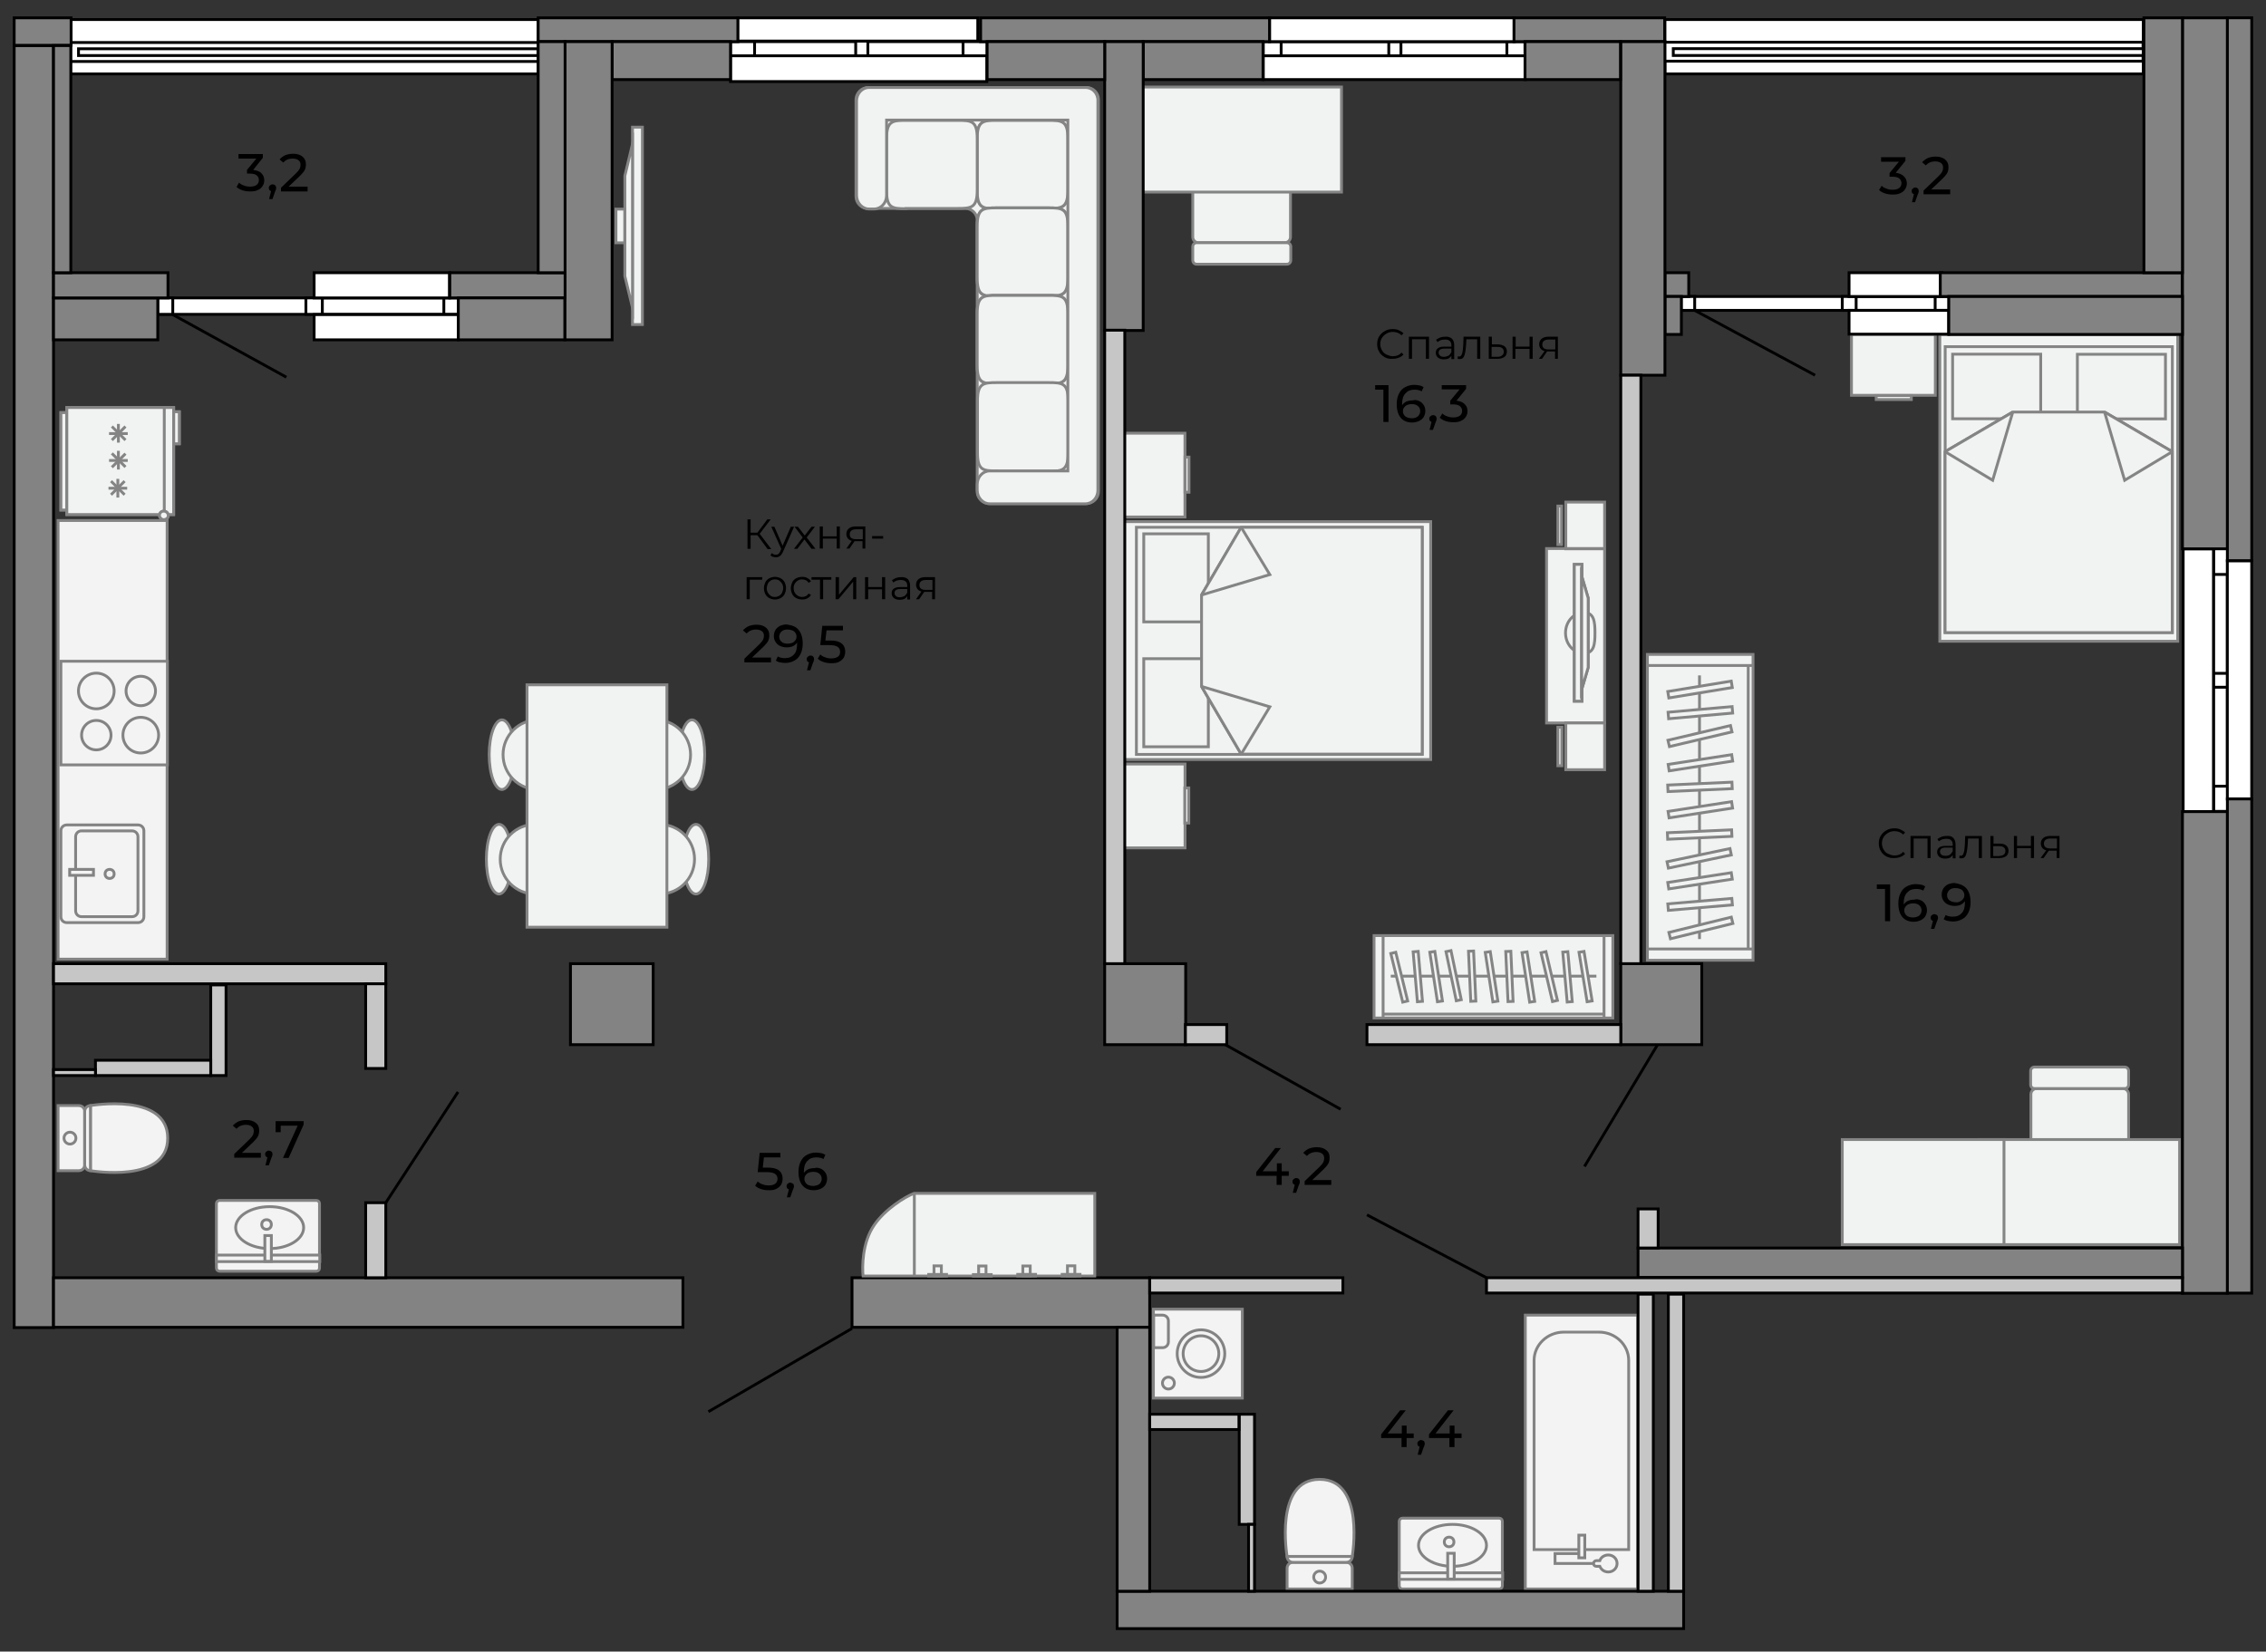 <?xml version="1.0" encoding="utf-8"?>
<!-- Generator: Adobe Illustrator 23.0.2, SVG Export Plug-In . SVG Version: 6.00 Build 0)  -->
<svg version="1.1" id="Слой_1" xmlns="http://www.w3.org/2000/svg" xmlns:xlink="http://www.w3.org/1999/xlink" x="0px" y="0px"
	 viewBox="0 0 800 583.2" enable-background="new 0 0 800 583.2" xml:space="preserve">
<rect x="0" y="0" width="800" height="583.2" fill="#333333" stroke="none"/>
<rect x="20.5" y="183.8" fill="#F3F3F3" stroke="#838383" width="38.5" height="154.9"/>
<g>
	
		<rect x="21.5" y="145.7" fill-rule="evenodd" clip-rule="evenodd" fill="#F1F2F2" stroke="#848484" stroke-miterlimit="10" width="2.4" height="34.4"/>
	
		<rect x="21.5" y="145.7" fill-rule="evenodd" clip-rule="evenodd" fill="#F1F2F2" stroke="#848484" stroke-miterlimit="10" width="2.4" height="34.4"/>
	
		<rect x="60" y="145.4" fill-rule="evenodd" clip-rule="evenodd" fill="#F1F2F2" stroke="#848484" stroke-miterlimit="10" width="3.3" height="11.3"/>
	
		<rect x="60" y="145.4" fill-rule="evenodd" clip-rule="evenodd" fill="#F1F2F2" stroke="#848484" stroke-miterlimit="10" width="3.3" height="11.3"/>
	
		<rect x="23.6" y="143.9" fill-rule="evenodd" clip-rule="evenodd" fill="#F1F2F2" stroke="#848484" stroke-miterlimit="10" width="37.7" height="37.8"/>
	
		<rect x="23.6" y="143.9" fill-rule="evenodd" clip-rule="evenodd" fill="#F1F2F2" stroke="#848484" stroke-miterlimit="10" width="37.7" height="37.8"/>
	<path fill-rule="evenodd" clip-rule="evenodd" fill="#F1F2F2" stroke="#848484" stroke-miterlimit="10" d="M58,181.7l0-37.8
		L58,181.7z"/>
	<path fill-rule="evenodd" clip-rule="evenodd" fill="#F1F2F2" stroke="#848484" stroke-miterlimit="10" d="M57.8,183.5
		c-0.7,0-1.5-0.7-1.5-1.5c0-0.9,0.7-1.5,1.5-1.5c0.9,0,1.6,0.7,1.6,1.5C59.5,182.8,58.7,183.5,57.8,183.5z"/>
	<path fill-rule="evenodd" clip-rule="evenodd" fill="#F1F2F2" stroke="#848484" stroke-miterlimit="10" d="M57.8,183.5
		c-0.7,0-1.5-0.7-1.5-1.5c0-0.9,0.7-1.5,1.5-1.5c0.9,0,1.6,0.7,1.6,1.5C59.5,182.8,58.7,183.5,57.8,183.5z"/>
	<path fill-rule="evenodd" clip-rule="evenodd" fill="#F1F2F2" stroke="#848484" stroke-miterlimit="10" d="M38.5,162.6h6.6H38.5z"
		/>
	<path fill-rule="evenodd" clip-rule="evenodd" fill="#F1F2F2" stroke="#848484" stroke-miterlimit="10" d="M41.8,165.8l0-6.6
		L41.8,165.8z"/>
	<path fill-rule="evenodd" clip-rule="evenodd" fill="#F1F2F2" stroke="#848484" stroke-miterlimit="10" d="M44.3,164.9l-4.8-4.8
		L44.3,164.9z"/>
	<path fill-rule="evenodd" clip-rule="evenodd" fill="#F1F2F2" stroke="#848484" stroke-miterlimit="10" d="M44.3,160.2l-4.8,4.8
		L44.3,160.2z"/>
	<path fill-rule="evenodd" clip-rule="evenodd" fill="#F1F2F2" stroke="#848484" stroke-miterlimit="10" d="M38.3,172.4h6.6H38.3z"
		/>
	<path fill-rule="evenodd" clip-rule="evenodd" fill="#F1F2F2" stroke="#848484" stroke-miterlimit="10" d="M41.6,175.7l0-6.6
		L41.6,175.7z"/>
	<path fill-rule="evenodd" clip-rule="evenodd" fill="#F1F2F2" stroke="#848484" stroke-miterlimit="10" d="M44,174.7l-4.8-4.8
		L44,174.7z"/>
	<path fill-rule="evenodd" clip-rule="evenodd" fill="#F1F2F2" stroke="#848484" stroke-miterlimit="10" d="M44,169.9l-4.8,4.8
		L44,169.9z"/>
	<path fill-rule="evenodd" clip-rule="evenodd" fill="#F1F2F2" stroke="#848484" stroke-miterlimit="10" d="M38.5,153.1h6.6H38.5z"
		/>
	<path fill-rule="evenodd" clip-rule="evenodd" fill="#F1F2F2" stroke="#848484" stroke-miterlimit="10" d="M41.8,156.3l0-6.6
		L41.8,156.3z"/>
	<path fill-rule="evenodd" clip-rule="evenodd" fill="#F1F2F2" stroke="#848484" stroke-miterlimit="10" d="M44.3,155.4l-4.8-4.8
		L44.3,155.4z"/>
	<path fill-rule="evenodd" clip-rule="evenodd" fill="#F1F2F2" stroke="#848484" stroke-miterlimit="10" d="M44.3,150.6l-4.8,4.8
		L44.3,150.6z"/>
</g>
<g>
	
		<rect x="485.1" y="330.4" transform="matrix(-1 -4.489488e-11 4.489488e-11 -1 1054.504 689.882)" fill-rule="evenodd" clip-rule="evenodd" fill="#F1F2F2" stroke="#848484" stroke-miterlimit="10" width="84.3" height="29.1"/>
	<line fill="#F1F2F2" stroke="#848484" stroke-miterlimit="10" x1="566.3" y1="330.4" x2="566.3" y2="359.5"/>
	<line fill="#F1F2F2" stroke="#848484" stroke-miterlimit="10" x1="488.3" y1="330.4" x2="488.3" y2="359.5"/>
	<line fill="#F1F2F2" stroke="#848484" stroke-miterlimit="10" x1="566.3" y1="358.1" x2="488.3" y2="358.1"/>
	<line fill="#F1F2F2" stroke="#848484" stroke-miterlimit="10" x1="491" y1="344.7" x2="563.6" y2="344.7"/>
	
		<rect x="558.9" y="336" transform="matrix(-0.987 0.162 -0.162 -0.987 1168.164 594.536)" fill="#F1F2F2" stroke="#848484" stroke-miterlimit="10" width="1.8" height="17.7"/>
	
		<rect x="552.4" y="336" transform="matrix(-0.996 8.815246e-02 -8.815246e-02 -0.996 1134.887 639.647)" fill="#F1F2F2" stroke="#848484" stroke-miterlimit="10" width="1.8" height="17.7"/>
	
		<rect x="545.8" y="335.9" transform="matrix(-0.973 0.229 -0.229 -0.973 1157.835 555.106)" fill="#F1F2F2" stroke="#848484" stroke-miterlimit="10" width="1.8" height="17.7"/>
	
		<rect x="538.4" y="336.1" transform="matrix(-0.988 0.152 -0.152 -0.988 1124.841 603.848)" fill="#F1F2F2" stroke="#848484" stroke-miterlimit="10" width="1.8" height="17.7"/>
	
		<rect x="532" y="336" transform="matrix(-0.999 4.511170e-02 -4.511170e-02 -0.999 1080.815 665.27)" fill="#F1F2F2" stroke="#848484" stroke-miterlimit="10" width="1.8" height="17.7"/>
	
		<rect x="525.5" y="336" transform="matrix(-0.988 0.152 -0.152 -0.988 1099.086 605.62)" fill="#F1F2F2" stroke="#848484" stroke-miterlimit="10" width="1.8" height="17.7"/>
	
		<rect x="518.9" y="335.9" transform="matrix(-0.999 4.511170e-02 -4.511170e-02 -0.999 1054.574 665.665)" fill="#F1F2F2" stroke="#848484" stroke-miterlimit="10" width="1.8" height="17.7"/>
	
		<rect x="512.4" y="335.9" transform="matrix(-0.979 0.205 -0.205 -0.979 1086.391 576.82)" fill="#F1F2F2" stroke="#848484" stroke-miterlimit="10" width="1.8" height="17.7"/>
	
		<rect x="505.9" y="335.9" transform="matrix(-0.988 0.152 -0.152 -0.988 1060.14 608.437)" fill="#F1F2F2" stroke="#848484" stroke-miterlimit="10" width="1.8" height="17.7"/>
	
		<rect x="499.4" y="335.9" transform="matrix(-0.996 8.473843e-02 -8.473843e-02 -0.996 1028.06 645.827)" fill="#F1F2F2" stroke="#848484" stroke-miterlimit="10" width="1.8" height="17.7"/>
	
		<rect x="492.9" y="336.1" transform="matrix(-0.971 0.238 -0.238 -0.971 1055.57 562.496)" fill="#F1F2F2" stroke="#848484" stroke-miterlimit="10" width="1.8" height="17.7"/>
</g>
<g>
	
		<rect x="546.3" y="266.5" transform="matrix(-4.488250e-11 1 -1 -4.488250e-11 885.399 -315.208)" fill-rule="evenodd" clip-rule="evenodd" fill="#F1F2F2" stroke="#848484" stroke-miterlimit="10" width="108" height="37.3"/>
	<line fill="#F1F2F2" stroke="#848484" stroke-miterlimit="10" x1="581.7" y1="235" x2="619" y2="235"/>
	<line fill="#F1F2F2" stroke="#848484" stroke-miterlimit="10" x1="581.7" y1="335.1" x2="618.9" y2="335.1"/>
	<line fill="#F1F2F2" stroke="#848484" stroke-miterlimit="10" x1="617.2" y1="235" x2="617.2" y2="335.1"/>
	<line fill="#F1F2F2" stroke="#848484" stroke-miterlimit="10" x1="600" y1="331.6" x2="600" y2="238.5"/>
	
		<rect x="599.1" y="232" transform="matrix(0.162 0.987 -0.987 0.162 743.136 -388.381)" fill="#F1F2F2" stroke="#848484" stroke-miterlimit="10" width="2.3" height="22.7"/>
	
		<rect x="599.1" y="240.3" transform="matrix(8.815246e-02 0.996 -0.996 8.815246e-02 798.038 -368.381)" fill="#F1F2F2" stroke="#848484" stroke-miterlimit="10" width="2.3" height="22.7"/>
	
		<rect x="598.9" y="248.8" transform="matrix(0.229 0.973 -0.973 0.229 715.881 -383.501)" fill="#F1F2F2" stroke="#848484" stroke-miterlimit="10" width="2.3" height="22.7"/>
	
		<rect x="599.1" y="258.3" transform="matrix(0.152 0.988 -0.988 0.152 775.503 -364.686)" fill="#F1F2F2" stroke="#848484" stroke-miterlimit="10" width="2.3" height="22.7"/>
	
		<rect x="599" y="266.5" transform="matrix(4.511170e-02 0.999 -0.999 4.511170e-02 850.664 -334.227)" fill="#F1F2F2" stroke="#848484" stroke-miterlimit="10" width="2.3" height="22.7"/>
	
		<rect x="599" y="274.8" transform="matrix(0.152 0.988 -0.988 0.152 791.787 -350.498)" fill="#F1F2F2" stroke="#848484" stroke-miterlimit="10" width="2.3" height="22.7"/>
	
		<rect x="598.9" y="283.3" transform="matrix(4.511170e-02 0.999 -0.999 4.511170e-02 867.341 -318.045)" fill="#F1F2F2" stroke="#848484" stroke-miterlimit="10" width="2.3" height="22.7"/>
	
		<rect x="598.9" y="291.6" transform="matrix(0.205 0.979 -0.979 0.205 773.464 -346.452)" fill="#F1F2F2" stroke="#848484" stroke-miterlimit="10" width="2.3" height="22.7"/>
	
		<rect x="598.9" y="299.9" transform="matrix(0.152 0.988 -0.988 0.152 816.494 -329.125)" fill="#F1F2F2" stroke="#848484" stroke-miterlimit="10" width="2.3" height="22.7"/>
	
		<rect x="598.9" y="308.2" transform="matrix(8.473843e-02 0.996 -0.996 8.473843e-02 867.634 -305.366)" fill="#F1F2F2" stroke="#848484" stroke-miterlimit="10" width="2.3" height="22.7"/>
	
		<rect x="599.1" y="316.5" transform="matrix(0.238 0.971 -0.971 0.238 775.97 -333.189)" fill="#F1F2F2" stroke="#848484" stroke-miterlimit="10" width="2.3" height="22.7"/>
</g>
<g>
	<g>
		<path fill="#F1F2F2" stroke="#848484" stroke-miterlimit="10" d="M423.1,85.7l30.5,0c1.1,0,2-0.9,2-2l0-27.6c0-1.1-0.9-2-2-2
			l-30.5,0c-1.1,0-2,0.9-2,2l0,27.6C421.1,84.8,422,85.7,423.1,85.7z"/>
		<path fill="#F1F2F2" stroke="#848484" stroke-miterlimit="10" d="M422.5,85.7l31.8,0c0.8,0,1.4,0.6,1.4,1.4l0,4.8
			c0,0.8-0.6,1.4-1.4,1.4l-31.8,0c-0.8,0-1.4-0.6-1.4-1.4l0-4.8C421.1,86.3,421.7,85.7,422.5,85.7z"/>
	</g>
	
		<rect x="403.1" y="30.7" transform="matrix(-1 2.065402e-11 -2.065402e-11 -1 876.704 98.526)" fill-rule="evenodd" clip-rule="evenodd" fill="#F1F2F2" stroke="#848484" stroke-miterlimit="10" width="70.5" height="37.1"/>
</g>
<g>
	<g>
		<path fill="#F1F2F2" stroke="#848484" stroke-miterlimit="10" d="M749.5,384.4l-30.5,0c-1.1,0-2,0.9-2,2l0,27.6c0,1.1,0.9,2,2,2
			l30.5,0c1.1,0,2-0.9,2-2l0-27.6C751.5,385.3,750.6,384.4,749.5,384.4z"/>
		<path fill="#F1F2F2" stroke="#848484" stroke-miterlimit="10" d="M750.1,384.4l-31.8,0c-0.8,0-1.4-0.6-1.4-1.4l0-4.8
			c0-0.8,0.6-1.4,1.4-1.4l31.8,0c0.8,0,1.4,0.6,1.4,1.4l0,4.8C751.5,383.8,750.9,384.4,750.1,384.4z"/>
	</g>
	
		<rect x="699" y="402.4" fill-rule="evenodd" clip-rule="evenodd" fill="#F1F2F2" stroke="#848484" stroke-miterlimit="10" width="70.5" height="37.1"/>
	
		<rect x="650.4" y="402.4" fill-rule="evenodd" clip-rule="evenodd" fill="#F1F2F2" stroke="#848484" stroke-miterlimit="10" width="57.1" height="37.1"/>
</g>
<g>
	<g>
		<path fill="#F1F2F2" stroke="#848484" stroke-miterlimit="10" d="M241.2,303.4c0,6.8,2,12.3,4.5,12.3c2.5,0,4.5-5.5,4.5-12.3
			s-2-12.3-4.5-12.3C243.2,291.1,241.2,296.6,241.2,303.4z"/>
		<path fill="#F1F2F2" stroke="#848484" stroke-miterlimit="10" d="M220.6,303.4c0,6.8,5.5,12.3,12.3,12.3c6.8,0,12.3-5.5,12.3-12.3
			s-5.5-12.3-12.3-12.3C226.1,291.1,220.6,296.6,220.6,303.4z"/>
	</g>
	<g>
		<path fill="#F1F2F2" stroke="#848484" stroke-miterlimit="10" d="M181.7,266.5c0-6.8-2-12.3-4.5-12.3c-2.5,0-4.5,5.5-4.5,12.3
			s2,12.3,4.5,12.3C179.7,278.7,181.7,273.3,181.7,266.5z"/>
		<path fill="#F1F2F2" stroke="#848484" stroke-miterlimit="10" d="M202.2,266.5c0-6.8-5.5-12.3-12.3-12.3
			c-6.8,0-12.3,5.5-12.3,12.3s5.5,12.3,12.3,12.3C196.7,278.7,202.2,273.3,202.2,266.5z"/>
	</g>
	<g>
		<path fill="#F1F2F2" stroke="#848484" stroke-miterlimit="10" d="M180.7,303.4c0-6.8-2-12.3-4.5-12.3c-2.5,0-4.5,5.5-4.5,12.3
			s2,12.3,4.5,12.3C178.6,315.6,180.7,310.1,180.7,303.4z"/>
		<path fill="#F1F2F2" stroke="#848484" stroke-miterlimit="10" d="M201.2,303.4c0-6.8-5.5-12.3-12.3-12.3
			c-6.8,0-12.3,5.5-12.3,12.3s5.5,12.3,12.3,12.3C195.7,315.6,201.2,310.1,201.2,303.4z"/>
	</g>
	<g>
		<path fill="#F1F2F2" stroke="#848484" stroke-miterlimit="10" d="M239.8,266.5c0,6.8,2,12.3,4.5,12.3c2.5,0,4.5-5.5,4.5-12.3
			c0-6.8-2-12.3-4.5-12.3C241.8,254.2,239.8,259.7,239.8,266.5z"/>
		<path fill="#F1F2F2" stroke="#848484" stroke-miterlimit="10" d="M219.2,266.5c0,6.8,5.5,12.3,12.3,12.3s12.3-5.5,12.3-12.3
			c0-6.8-5.5-12.3-12.3-12.3S219.2,259.7,219.2,266.5z"/>
	</g>
	
		<rect x="167.9" y="259.9" transform="matrix(6.123234e-17 -1 1 6.123234e-17 -73.849 495.315)" fill="#F1F2F2" stroke="#848484" stroke-miterlimit="10" width="85.6" height="49.4"/>
</g>
<g>
	<g>
		
			<rect x="396.8" y="184.2" fill-rule="evenodd" clip-rule="evenodd" fill="#F1F2F2" stroke="#848484" stroke-miterlimit="10" width="108.3" height="84"/>
		
			<rect x="401.2" y="186.2" fill-rule="evenodd" clip-rule="evenodd" fill="#F1F2F2" stroke="#848484" stroke-miterlimit="10" width="100.9" height="80.2"/>
		
			<rect x="403.8" y="188.5" fill-rule="evenodd" clip-rule="evenodd" fill="#F1F2F2" stroke="#848484" stroke-miterlimit="10" width="22.8" height="31.1"/>
		
			<rect x="403.8" y="232.6" fill-rule="evenodd" clip-rule="evenodd" fill="#F1F2F2" stroke="#848484" stroke-miterlimit="10" width="22.8" height="31.1"/>
		<polygon fill-rule="evenodd" clip-rule="evenodd" fill="#F1F2F2" stroke="#848484" stroke-miterlimit="10" points="438.2,186.2 
			424.2,210.1 424.2,242.4 424.2,210.1 424.2,242.4 438.2,266.3 502.1,266.3 502.1,266.3 502.1,186.2 		"/>
		<polyline fill-rule="evenodd" clip-rule="evenodd" fill="#F1F2F2" stroke="#848484" stroke-miterlimit="10" points="438.2,186.2 
			448.3,202.9 424.2,210.1 		"/>
		
			<line fill-rule="evenodd" clip-rule="evenodd" fill="#F1F2F2" stroke="#848484" stroke-miterlimit="10" x1="424.2" y1="210.1" x2="438.2" y2="186.2"/>
		<polyline fill-rule="evenodd" clip-rule="evenodd" fill="#F1F2F2" stroke="#848484" stroke-miterlimit="10" points="438.2,266.3 
			448.3,249.6 424.2,242.4 		"/>
		
			<line fill-rule="evenodd" clip-rule="evenodd" fill="#F1F2F2" stroke="#848484" stroke-miterlimit="10" x1="424.2" y1="242.4" x2="438.2" y2="266.3"/>
	</g>
	<g>
		
			<rect x="392.8" y="273.8" transform="matrix(-1.836970e-16 1 -1 -1.836970e-16 692.167 -123.004)" fill="#F1F2F2" stroke="#848484" stroke-miterlimit="10" width="29.6" height="21.5"/>
		
			<rect x="412.8" y="283.8" transform="matrix(-1.836970e-16 1 -1 -1.836970e-16 703.497 -134.564)" fill="#F1F2F2" stroke="#848484" stroke-miterlimit="10" width="12.4" height="1.4"/>
	</g>
	<g>
		
			<rect x="392.8" y="157" transform="matrix(-1.836970e-16 1 -1 -1.836970e-16 575.339 -239.832)" fill="#F1F2F2" stroke="#848484" stroke-miterlimit="10" width="29.6" height="21.5"/>
		
			<rect x="412.8" y="166.9" transform="matrix(1.463657e-13 1 -1 1.463657e-13 586.668 -251.392)" fill="#F1F2F2" stroke="#848484" stroke-miterlimit="10" width="12.4" height="1.4"/>
	</g>
</g>
<g>
	<g>
		
			<rect x="672.7" y="130.3" transform="matrix(-1.836970e-16 1 -1 -1.836970e-16 899.138 -554.564)" fill-rule="evenodd" clip-rule="evenodd" fill="#F1F2F2" stroke="#848484" stroke-miterlimit="10" width="108.3" height="84"/>
		
			<rect x="676.3" y="132.8" transform="matrix(-1.836970e-16 1 -1 -1.836970e-16 899.739 -553.876)" fill-rule="evenodd" clip-rule="evenodd" fill="#F1F2F2" stroke="#848484" stroke-miterlimit="10" width="100.9" height="80.2"/>
		
			<rect x="737.6" y="120.9" transform="matrix(-2.399919e-13 1 -1 -2.399919e-13 885.41 -612.485)" fill-rule="evenodd" clip-rule="evenodd" fill="#F1F2F2" stroke="#848484" stroke-miterlimit="10" width="22.8" height="31.1"/>
		
			<rect x="693.5" y="120.9" transform="matrix(-1.600558e-13 1 -1 -1.600558e-13 841.36 -568.436)" fill-rule="evenodd" clip-rule="evenodd" fill="#F1F2F2" stroke="#848484" stroke-miterlimit="10" width="22.8" height="31.1"/>
		<polygon fill-rule="evenodd" clip-rule="evenodd" fill="#F1F2F2" stroke="#848484" stroke-miterlimit="10" points="766.9,159.5 
			743,145.5 710.6,145.5 743,145.5 710.6,145.5 686.7,159.5 686.7,223.4 686.8,223.4 766.9,223.4 		"/>
		<polyline fill-rule="evenodd" clip-rule="evenodd" fill="#F1F2F2" stroke="#848484" stroke-miterlimit="10" points="766.9,159.5 
			750.1,169.6 743,145.5 		"/>
		
			<line fill-rule="evenodd" clip-rule="evenodd" fill="#F1F2F2" stroke="#848484" stroke-miterlimit="10" x1="743" y1="145.5" x2="766.9" y2="159.5"/>
		<polyline fill-rule="evenodd" clip-rule="evenodd" fill="#F1F2F2" stroke="#848484" stroke-miterlimit="10" points="686.7,159.5 
			703.5,169.6 710.6,145.5 		"/>
		
			<line fill-rule="evenodd" clip-rule="evenodd" fill="#F1F2F2" stroke="#848484" stroke-miterlimit="10" x1="710.6" y1="145.5" x2="686.7" y2="159.5"/>
	</g>
	<g>
		
			<rect x="653.7" y="118.2" transform="matrix(-1 -1.224647e-16 1.224647e-16 -1 1336.955 257.796)" fill="#F1F2F2" stroke="#848484" stroke-miterlimit="10" width="29.6" height="21.5"/>
		
			<rect x="662.4" y="139.6" transform="matrix(-1 -1.224647e-16 1.224647e-16 -1 1337.186 280.685)" fill="#F1F2F2" stroke="#848484" stroke-miterlimit="10" width="12.4" height="1.4"/>
	</g>
</g>
<g>
	<path fill-rule="evenodd" clip-rule="evenodd" fill="#F1F2F2" stroke="#848484" stroke-miterlimit="10" d="M566.5,177.3v16.5h-13.7
		v-16.5H566.5L566.5,177.3z M566.5,255.3H546v-61.6h20.5V255.3z"/>
	<path fill-rule="evenodd" clip-rule="evenodd" fill="#F1F2F2" stroke="#848484" stroke-miterlimit="10" d="M559.2,230.7
		c3.6,0,3.9-3.2,3.9-7.2c0-3.9-0.3-7.2-3.9-7.2s-6.5,3.2-6.5,7.2C552.7,227.5,555.6,230.7,559.2,230.7z"/>
	
		<rect x="555.8" y="199.3" fill-rule="evenodd" clip-rule="evenodd" fill="#F1F2F2" stroke="#848484" stroke-miterlimit="10" width="2.7" height="48.3"/>
	
		<rect x="555.8" y="199.3" fill-rule="evenodd" clip-rule="evenodd" fill="#F1F2F2" stroke="#848484" stroke-miterlimit="10" width="2.7" height="48.3"/>
	<polygon fill-rule="evenodd" clip-rule="evenodd" fill="#F1F2F2" stroke="#848484" stroke-miterlimit="10" points="558.4,243.5 
		560.7,235.7 560.7,211.2 558.4,203.4 	"/>
	<polygon fill-rule="evenodd" clip-rule="evenodd" fill="#F1F2F2" stroke="#848484" stroke-miterlimit="10" points="558.4,243.5 
		560.7,235.7 560.7,211.2 558.4,203.4 	"/>
	<path fill-rule="evenodd" clip-rule="evenodd" fill="#F1F2F2" stroke="#848484" stroke-miterlimit="10" d="M551.3,178.7v13.6H550
		v-13.6H551.3L551.3,178.7z M566.5,255.3v16.5h-13.7v-16.5H566.5L566.5,255.3z M551.3,270.4H550v-13.6h1.4V270.4z"/>
</g>
<g>
	<path fill-rule="evenodd" clip-rule="evenodd" fill="#F1F2F2" stroke="#848484" stroke-miterlimit="10" d="M306.5,30.9h42.7h34.4
		c2.3,0,4.2,1.9,4.2,4.2v34.4v104.1c0,2.3-1.9,4.2-4.2,4.2h-34.4c-2.3,0-4.2-1.9-4.2-4.2V77.8c0-2.3-1.9-4.2-4.2-4.2h-34.4
		c-2.3,0-4.2-1.9-4.2-4.2V35.1C302.3,32.8,304.2,30.9,306.5,30.9z"/>
	<g>
		<path fill-rule="evenodd" clip-rule="evenodd" fill="#F1F2F2" stroke="#848484" stroke-miterlimit="10" d="M351.9,73.7
			c-4.9,0-6.9-0.2-6.9-6.4V48.9c0-6.2,2.1-6.4,6.9-6.4h18.2c4.9,0,6.9,0.2,6.9,6.4v18.3c0,6.2-2.1,6.4-6.9,6.4H351.9z"/>
		<path fill-rule="evenodd" clip-rule="evenodd" fill="#F1F2F2" stroke="#848484" stroke-miterlimit="10" d="M351.9,73.7
			c-4.9,0-6.9-0.2-6.9-6.4V48.9c0-6.2,2.1-6.4,6.9-6.4h18.2c4.9,0,6.9,0.2,6.9,6.4v18.3c0,6.2-2.1,6.4-6.9,6.4H351.9z"/>
		<path fill-rule="evenodd" clip-rule="evenodd" fill="#F1F2F2" stroke="#848484" stroke-miterlimit="10" d="M351.9,104.6
			c-4.9,0-6.9-0.2-6.9-6.4V79.8c0-6.2,2.1-6.4,6.9-6.4h18.2c4.9,0,6.9,0.2,6.9,6.4v18.3c0,6.2-2.1,6.4-6.9,6.4H351.9z"/>
		<path fill-rule="evenodd" clip-rule="evenodd" fill="#F1F2F2" stroke="#848484" stroke-miterlimit="10" d="M351.9,104.6
			c-4.9,0-6.9-0.2-6.9-6.4V79.8c0-6.2,2.1-6.4,6.9-6.4h18.2c4.9,0,6.9,0.2,6.9,6.4v18.3c0,6.2-2.1,6.4-6.9,6.4H351.9z"/>
		<path fill-rule="evenodd" clip-rule="evenodd" fill="#F1F2F2" stroke="#848484" stroke-miterlimit="10" d="M351.9,135.5
			c-4.9,0-6.9-0.2-6.9-6.4v-18.4c0-6.2,2.1-6.4,6.9-6.4h18.2c4.9,0,6.9,0.2,6.9,6.4v18.4c0,6.2-2.1,6.4-6.9,6.4H351.9z"/>
		<path fill-rule="evenodd" clip-rule="evenodd" fill="#F1F2F2" stroke="#848484" stroke-miterlimit="10" d="M351.9,135.5
			c-4.9,0-6.9-0.2-6.9-6.4v-18.4c0-6.2,2.1-6.4,6.9-6.4h18.2c4.9,0,6.9,0.2,6.9,6.4v18.4c0,6.2-2.1,6.4-6.9,6.4H351.9z"/>
		<path fill-rule="evenodd" clip-rule="evenodd" fill="#F1F2F2" stroke="#848484" stroke-miterlimit="10" d="M319.9,73.7
			c-4.9,0-6.9-0.2-6.9-6.4V48.9c0-6.2,2.1-6.4,6.9-6.4h18.2c4.9,0,6.9,0.2,6.9,6.4v18.3c0,6.2-2.1,6.4-6.9,6.4H319.9z"/>
		<path fill-rule="evenodd" clip-rule="evenodd" fill="#F1F2F2" stroke="#848484" stroke-miterlimit="10" d="M352,166.3
			c-4.9,0-6.9-0.2-6.9-6.4v-18.4c0-6.2,2.1-6.4,6.9-6.4h18.2c4.9,0,6.9,0.2,6.9,6.4V160c0,6.2-2.1,6.4-6.9,6.4H352z"/>
		<path fill-rule="evenodd" clip-rule="evenodd" fill="#F1F2F2" stroke="#848484" stroke-miterlimit="10" d="M383.3,30.9h-74.7h-1.8
			c-2.4,0-4.4,2.1-4.4,4.8v2v31.3c0,2.6,2,4.8,4.4,4.8h1.8c2.4,0,4.4-2.1,4.4-4.8V42.4H377v123.9h-27.6c-2.4,0-4.4,2.1-4.4,4.8v2
			c0,2.6,2,4.8,4.4,4.8h32h1.8c2.4,0,4.4-2.1,4.4-4.8v-2V37.6v-2v0C387.7,33,385.7,30.9,383.3,30.9z"/>
	</g>
</g>
<g>
	<g>
		
			<rect x="223.3" y="44.9" fill-rule="evenodd" clip-rule="evenodd" fill="#F1F2F2" stroke="#848484" stroke-miterlimit="10" width="3.5" height="69.7"/>
		<polygon fill-rule="evenodd" clip-rule="evenodd" fill="#F1F2F2" stroke="#848484" stroke-miterlimit="10" points="223.3,50.8 
			220.6,62.1 220.6,97.5 223.3,108.7 		"/>
		
			<rect x="217.6" y="73.8" transform="matrix(-1 -5.109614e-11 5.109614e-11 -1 438.164 159.539)" fill-rule="evenodd" clip-rule="evenodd" fill="#F1F2F2" stroke="#848484" stroke-miterlimit="10" width="3.1" height="11.9"/>
	</g>
</g>
<g id="moyka_2_12_">
	<path fill="#F3F3F3" stroke="#838383" d="M48.7,291.3c1.2,0,2.1,0.9,2.1,2.1v30.3c0,1.2-0.9,2.1-2.1,2.1H23.6
		c-1.2,0-2.1-0.9-2.1-2.1v-30.3c0-1.2,0.9-2.1,2.1-2.1H48.7z"/>
	<path fill="#F3F3F3" stroke="#838383" d="M46.6,293.4c1.2,0,2.1,0.9,2.1,2.1v26.1c0,1.2-0.9,2.1-2.1,2.1H28.8
		c-1.2,0-2.1-0.9-2.1-2.1v-26.1c0-1.2,0.9-2.1,2.1-2.1H46.6z"/>
	<rect x="24.6" y="307" fill="#F3F3F3" stroke="#838383" width="8.4" height="2.1"/>
	<circle fill="#F3F3F3" stroke="#838383" cx="38.7" cy="308.6" r="1.6"/>
</g>
<g id="plita_12_">
	<rect x="21.5" y="233.5" fill="#F3F3F3" stroke="#838383" width="37.6" height="36.6"/>
	<circle fill="#F3F3F3" stroke="#838383" cx="49.7" cy="259.6" r="6.3"/>
	<circle fill="#F3F3F3" stroke="#838383" cx="34" cy="244" r="6.3"/>
	<circle fill="#F3F3F3" stroke="#838383" cx="49.7" cy="244" r="5.2"/>
	<circle fill="#F3F3F3" stroke="#838383" cx="34" cy="259.6" r="5.2"/>
</g>
<g id="stirka_10_">
	<rect x="407.2" y="462.3" fill="#F3F3F3" stroke="#838383" width="31.4" height="31.4"/>
	<path fill="#F3F3F3" stroke="#838383" d="M410.4,464.4c1.2,0,2.1,0.9,2.1,2.1v7.3c0,1.2-0.9,2.1-2.1,2.1h-3.1v-11.5H410.4z"/>
	<circle fill="#F3F3F3" stroke="#838383" cx="424" cy="478" r="8.4"/>
	<circle fill="#F3F3F3" stroke="#838383" cx="424" cy="478" r="6.3"/>
	<circle fill="#F3F3F3" stroke="#838383" cx="412.5" cy="488.4" r="2.1"/>
</g>
<g id="unitaz_18_">
	<path fill="#F3F3F3" stroke="#838383" d="M477.4,561.1v-7.3c0-1.2-0.9-2.1-2.1-2.1h-18.8c-1.2,0-2.1,0.9-2.1,2.1v7.3H477.4z"/>
	<path fill="#F3F3F3" stroke="#838383" d="M475.3,551.7c1.2,0,2.1-0.9,2.1-2.1h-23c0,1.2,0.9,2.1,2.1,2.1H475.3z"/>
	<path fill="#F3F3F3" stroke="#838383" d="M465.9,522.4c-16.2,0-11.5,27.2-11.5,27.2h23C477.4,549.6,482.1,522.4,465.9,522.4z"/>
	<circle fill="#F3F3F3" stroke="#838383" cx="465.9" cy="556.9" r="2.1"/>
</g>
<g id="moyka_18_">
	<path fill="#F3F3F3" stroke="#838383" d="M529.3,561.1c0.6,0,1.1-0.5,1.1-1.1v-22.8c0-0.6-0.5-1.1-1.1-1.1h-34.2
		c-0.6,0-1.1,0.5-1.1,1.1v22.8c0,0.6,0.5,1.1,1.1,1.1H529.3z"/>
	<rect x="494" y="555.4" fill="#F3F3F3" stroke="#838383" width="36.5" height="2.3"/>
	<ellipse fill="#F3F3F3" stroke="#838383" cx="512.8" cy="545.7" rx="12" ry="7.4"/>
	<rect x="511.1" y="548.5" fill="#F3F3F3" stroke="#838383" width="2.3" height="9.1"/>
	<circle fill="#F3F3F3" stroke="#838383" cx="511.6" cy="544.5" r="1.7"/>
</g>
<g id="unitaz_9_">
	<path fill="#F3F3F3" stroke="#838383" d="M20.5,413.4h7.3c1.2,0,2.1-0.9,2.1-2.1v-18.8c0-1.2-0.9-2.1-2.1-2.1h-7.3V413.4z"/>
	<path fill="#F3F3F3" stroke="#838383" d="M29.9,411.3c0,1.2,0.9,2.1,2.1,2.1v-23c-1.2,0-2.1,0.9-2.1,2.1V411.3z"/>
	<path fill="#F3F3F3" stroke="#838383" d="M59.2,401.9c0-16.2-27.2-11.5-27.2-11.5v23C32,413.4,59.2,418.1,59.2,401.9z"/>
	<circle fill="#F3F3F3" stroke="#838383" cx="24.7" cy="401.9" r="2.1"/>
</g>
<g id="moyka_9_">
	<path fill="#F3F3F3" stroke="#838383" d="M111.7,448.9c0.6,0,1.1-0.5,1.1-1.1v-22.8c0-0.6-0.5-1.1-1.1-1.1H77.5
		c-0.6,0-1.1,0.5-1.1,1.1v22.8c0,0.6,0.5,1.1,1.1,1.1H111.7z"/>
	<rect x="76.4" y="443.2" fill="#F3F3F3" stroke="#838383" width="36.5" height="2.3"/>
	<ellipse fill="#F3F3F3" stroke="#838383" cx="95.2" cy="433.5" rx="12" ry="7.4"/>
	<rect x="93.5" y="436.3" fill="#F3F3F3" stroke="#838383" width="2.3" height="9.1"/>
	<circle fill="#F3F3F3" stroke="#838383" cx="94.1" cy="432.4" r="1.7"/>
</g>
<g id="vanna_13_">
	<rect x="538.5" y="464.4" fill="#F3F3F3" stroke="#838383" width="39.7" height="96.7"/>
	<path fill="#F3F3F3" stroke="#838383" d="M552.1,470.4c-5.8,0-10.5,4.5-10.5,10v66.8h33.4v-66.8c0-5.5-4.7-10-10.5-10H552.1z"/>
	<path fill="#F3F3F3" stroke="#838383" d="M563.1,552.1H549v-3.5h8.4"/>
	<path id="Union_13_" fill="#F3F3F3" stroke="#838383" d="M563.6,553.1c-0.6,0-1-0.4-1-1c0-0.6,0.5-1,1-1h1.2c0.4-1.2,1.6-2,3-2
		c1.7,0,3.1,1.3,3.1,3c0,1.7-1.4,3-3.1,3c-1.4,0-2.5-0.8-3-2H563.6z"/>
	<rect x="557.4" y="542.1" fill="#F3F3F3" stroke="#838383" width="2.1" height="8"/>
</g>
<rect x="737.5" y="237.7" transform="matrix(6.123234e-17 -1 1 6.123234e-17 543.755 1024.1)" fill="#FFFFFF" stroke="#000000" stroke-miterlimit="10" width="92.8" height="4.9"/>
<rect x="779.5" y="279.7" transform="matrix(6.123234e-17 -1 1 6.123234e-17 501.832 1066.023)" fill="#FFFFFF" stroke="#000000" stroke-miterlimit="10" width="8.9" height="4.9"/>
<rect x="781.5" y="237.8" transform="matrix(6.123234e-17 -1 1 6.123234e-17 543.685 1024.169)" fill="#FFFFFF" stroke="#000000" stroke-miterlimit="10" width="4.9" height="4.9"/>
<rect x="779.4" y="195.9" transform="matrix(6.123234e-17 -1 1 6.123234e-17 585.609 982.246)" fill="#FFFFFF" stroke="#000000" stroke-miterlimit="10" width="9.1" height="4.9"/>
<rect x="729.7" y="234.8" transform="matrix(6.123234e-17 -1 1 6.123234e-17 535.955 1016.3)" fill="#FFFFFF" stroke="#000000" stroke-miterlimit="10" width="92.8" height="10.7"/>
<rect x="748.6" y="235.7" transform="matrix(6.123234e-17 -1 1 6.123234e-17 550.649 1030.715)" fill="#FFFFFF" stroke="#000000" stroke-miterlimit="10" width="84.1" height="8.6"/>
<rect x="446" y="14.7" fill="#FFFFFF" stroke="#000000" stroke-miterlimit="10" width="92.5" height="5"/>
<rect x="446" y="14.7" fill="#FFFFFF" stroke="#000000" stroke-miterlimit="10" width="6.3" height="5"/>
<rect x="490.3" y="14.7" fill="#FFFFFF" stroke="#000000" stroke-miterlimit="10" width="4.3" height="5"/>
<rect x="532" y="14.7" fill="#FFFFFF" stroke="#000000" stroke-miterlimit="10" width="6.4" height="5"/>
<rect x="448.2" y="6.3" fill="#FFFFFF" stroke="#000000" stroke-miterlimit="10" width="86.4" height="8.4"/>
<rect x="446" y="19.7" fill="#FFFFFF" stroke="#000000" stroke-miterlimit="10" width="92.5" height="8.4"/>
<rect x="257.9" y="14.7" fill="#FFFFFF" stroke="#000000" stroke-miterlimit="10" width="90.5" height="5"/>
<rect x="257.9" y="14.7" fill="#FFFFFF" stroke="#000000" stroke-miterlimit="10" width="8.5" height="5"/>
<rect x="302.1" y="14.5" fill="#FFFFFF" stroke="#000000" stroke-miterlimit="10" width="4.3" height="5.2"/>
<rect x="340" y="14.7" fill="#FFFFFF" stroke="#000000" stroke-miterlimit="10" width="8.5" height="5"/>
<rect x="260.4" y="6.3" fill="#FFFFFF" stroke="#000000" stroke-miterlimit="10" width="84.8" height="8.2"/>
<rect x="257.9" y="19.7" fill="#FFFFFF" stroke="#000000" stroke-miterlimit="10" width="90.5" height="9.1"/>
<g>
	
		<rect x="662.6" y="-68" transform="matrix(-1.836970e-16 1 -1 -1.836970e-16 688.677 -655.702)" fill="#FFFFFF" stroke="#000000" stroke-miterlimit="10" width="19.2" height="168.9"/>
	
		<rect x="668.8" y="-66.1" transform="matrix(-1.836970e-16 1 -1 -1.836970e-16 690.487 -653.891)" fill="#FFFFFF" stroke="#000000" stroke-miterlimit="10" width="6.7" height="168.9"/>
	
		<rect x="672.5" y="-64.6" transform="matrix(-1.836970e-16 1 -1 -1.836970e-16 692.044 -655.309)" fill="#FFFFFF" stroke="#000000" stroke-miterlimit="10" width="2.4" height="165.9"/>
</g>
<g>
	
		<rect x="97.8" y="-66.1" transform="matrix(-1.836970e-16 1 -1 -1.836970e-16 123.883 -90.908)" fill="#FFFFFF" stroke="#000000" stroke-miterlimit="10" width="19.2" height="165.1"/>
	
		<rect x="104.1" y="-64.3" transform="matrix(-1.836970e-16 1 -1 -1.836970e-16 125.694 -89.098)" fill="#FFFFFF" stroke="#000000" stroke-miterlimit="10" width="6.7" height="165.1"/>
	
		<rect x="107.7" y="-62.7" transform="matrix(-1.836970e-16 1 -1 -1.836970e-16 127.218 -90.482)" fill="#FFFFFF" stroke="#000000" stroke-miterlimit="10" width="2.4" height="162.2"/>
</g>
<line fill="#FFFFFF" stroke="#000000" stroke-miterlimit="10" x1="101.1" y1="133.2" x2="61" y2="111.1"/>
<line fill="#FFFFFF" stroke="#000000" stroke-miterlimit="10" x1="300.8" y1="469.1" x2="250.1" y2="498.5"/>
<line fill="#FFFFFF" stroke="#000000" stroke-miterlimit="10" x1="473.3" y1="391.7" x2="432.6" y2="368.9"/>
<rect x="55.7" y="105.2" fill="#FFFFFF" stroke="#000000" stroke-miterlimit="10" width="106.1" height="5.8"/>
<rect x="156.7" y="105.2" fill="#FFFFFF" stroke="#000000" stroke-miterlimit="10" width="5.2" height="5.8"/>
<rect x="55.7" y="105.2" fill="#FFFFFF" stroke="#000000" stroke-miterlimit="10" width="5.3" height="5.8"/>
<rect x="108" y="105.2" fill="#FFFFFF" stroke="#000000" stroke-miterlimit="10" width="5.8" height="5.8"/>
<rect x="110.9" y="96.3" fill="#FFFFFF" stroke="#000000" stroke-miterlimit="10" width="47.8" height="8.9"/>
<rect x="110.9" y="111.1" fill="#FFFFFF" stroke="#000000" stroke-miterlimit="10" width="50.9" height="8.9"/>
<line fill="#FFFFFF" stroke="#000000" stroke-miterlimit="10" x1="559.4" y1="411.9" x2="585.2" y2="368.9"/>
<line fill="#FFFFFF" stroke="#000000" stroke-miterlimit="10" x1="524.8" y1="451.2" x2="482.6" y2="429"/>
<line fill="#FFFFFF" stroke="#000000" stroke-miterlimit="10" x1="136.2" y1="424.7" x2="161.7" y2="385.6"/>
<rect x="593.5" y="104.7" fill="#FFFFFF" stroke="#000000" stroke-miterlimit="10" width="94.5" height="4.9"/>
<rect x="683.2" y="104.7" fill="#FFFFFF" stroke="#000000" stroke-miterlimit="10" width="4.9" height="4.9"/>
<rect x="650.4" y="104.7" fill="#FFFFFF" stroke="#000000" stroke-miterlimit="10" width="4.9" height="4.9"/>
<rect x="593.5" y="104.7" fill="#FFFFFF" stroke="#000000" stroke-miterlimit="10" width="4.8" height="4.9"/>
<rect x="652.8" y="96.3" fill="#FFFFFF" stroke="#000000" stroke-miterlimit="10" width="32.8" height="8.4"/>
<rect x="652.8" y="109.6" fill="#FFFFFF" stroke="#000000" stroke-miterlimit="10" width="35.2" height="8.4"/>
<line fill="#FFFFFF" stroke="#000000" stroke-miterlimit="10" x1="598.3" y1="109.6" x2="640.8" y2="132.5"/>
<rect x="770.5" y="286.6" fill="#838383" stroke="#000000" stroke-miterlimit="10" width="15.9" height="170.1"/>
<rect x="786.4" y="282.1" transform="matrix(-1 -1.224647e-16 1.224647e-16 -1 1581.365 738.724)" fill="#838383" stroke="#000000" stroke-miterlimit="10" width="8.6" height="174.5"/>
<rect x="770.5" y="6.3" fill="#838383" stroke="#000000" stroke-miterlimit="10" width="15.9" height="187.5"/>
<rect x="786.4" y="6.3" transform="matrix(-1 -1.224647e-16 1.224647e-16 -1 1581.365 204.29)" fill="#838383" stroke="#000000" stroke-miterlimit="10" width="8.6" height="191.7"/>
<rect x="685" y="96.3" fill="#838383" stroke="#000000" stroke-miterlimit="10" width="85.4" height="8.4"/>
<rect x="688" y="104.7" fill="#838383" stroke="#000000" stroke-miterlimit="10" width="82.5" height="13.4"/>
<rect x="587.8" y="96.3" fill="#838383" stroke="#000000" stroke-miterlimit="10" width="8.4" height="8.4"/>
<rect x="587.8" y="104.7" fill="#838383" stroke="#000000" stroke-miterlimit="10" width="5.8" height="13.4"/>
<rect x="534.5" y="6.3" fill="#838383" stroke="#000000" stroke-miterlimit="10" width="53.2" height="8.4"/>
<rect x="572.2" y="14.7" fill="#838383" stroke="#000000" stroke-miterlimit="10" width="15.6" height="117.8"/>
<rect x="538.4" y="14.7" fill="#838383" stroke="#000000" stroke-miterlimit="10" width="33.7" height="13.4"/>
<rect x="346.2" y="6.3" fill="#838383" stroke="#000000" stroke-miterlimit="10" width="102" height="8.4"/>
<rect x="403.6" y="14.7" fill="#838383" stroke="#000000" stroke-miterlimit="10" width="42.3" height="13.4"/>
<rect x="390" y="14.7" fill="#838383" stroke="#000000" stroke-miterlimit="10" width="13.6" height="102"/>
<rect x="348.5" y="14.7" fill="#838383" stroke="#000000" stroke-miterlimit="10" width="41.5" height="13.4"/>
<rect x="190" y="6.3" fill="#838383" stroke="#000000" stroke-miterlimit="10" width="70.5" height="8.4"/>
<rect x="216.1" y="14.7" fill="#838383" stroke="#000000" stroke-miterlimit="10" width="41.8" height="13.4"/>
<rect x="199.4" y="14.7" fill="#838383" stroke="#000000" stroke-miterlimit="10" width="16.7" height="105.3"/>
<rect x="201.4" y="340.3" fill="#838383" stroke="#000000" stroke-miterlimit="10" width="29.2" height="28.6"/>
<rect x="394.4" y="561.9" fill="#838383" stroke="#000000" stroke-miterlimit="10" width="200" height="13.2"/>
<rect x="390" y="340.3" fill="#838383" stroke="#000000" stroke-miterlimit="10" width="28.6" height="28.6"/>
<rect x="572.2" y="340.3" fill="#838383" stroke="#000000" stroke-miterlimit="10" width="28.6" height="28.6"/>
<rect x="5" y="16.1" fill="#838383" stroke="#000000" stroke-miterlimit="10" width="13.9" height="452.7"/>
<rect x="5" y="6.3" fill="#838383" stroke="#000000" stroke-miterlimit="10" width="20.1" height="9.7"/>
<rect x="158.8" y="96.3" fill="#838383" stroke="#000000" stroke-miterlimit="10" width="40.7" height="8.9"/>
<rect x="190" y="14.7" fill="#838383" stroke="#000000" stroke-miterlimit="10" width="9.5" height="81.6"/>
<rect x="161.8" y="105.2" fill="#838383" stroke="#000000" stroke-miterlimit="10" width="37.6" height="14.8"/>
<rect x="18.9" y="105.2" fill="#838383" stroke="#000000" stroke-miterlimit="10" width="36.8" height="14.8"/>
<rect x="18.9" y="96.3" fill="#838383" stroke="#000000" stroke-miterlimit="10" width="40.4" height="8.9"/>
<rect x="18.9" y="16.1" fill="#838383" stroke="#000000" stroke-miterlimit="10" width="6.1" height="80.2"/>
<rect x="756.9" y="6.3" fill="#838383" stroke="#000000" stroke-miterlimit="10" width="13.6" height="90"/>
<rect x="18.9" y="451.2" fill="#838383" stroke="#000000" stroke-miterlimit="10" width="222.2" height="17.5"/>
<rect x="300.8" y="451.2" fill="#838383" stroke="#000000" stroke-miterlimit="10" width="105.1" height="17.5"/>
<rect x="394.4" y="468.7" fill="#838383" stroke="#000000" stroke-miterlimit="10" width="11.5" height="93.2"/>
<rect x="578.3" y="440.7" fill="#838383" stroke="#000000" stroke-miterlimit="10" width="192.2" height="10.4"/>
<rect x="482.6" y="361.8" fill="#C6C6C6" stroke="#000000" stroke-miterlimit="10" width="89.6" height="7.1"/>
<rect x="418.5" y="361.8" fill="#C6C6C6" stroke="#000000" stroke-miterlimit="10" width="14.6" height="7.1"/>
<rect x="572.2" y="132.5" fill="#C6C6C6" stroke="#000000" stroke-miterlimit="10" width="7.1" height="207.8"/>
<rect x="390" y="116.6" fill="#C6C6C6" stroke="#000000" stroke-miterlimit="10" width="7.1" height="223.7"/>
<rect x="18.9" y="340.3" fill="#C6C6C6" stroke="#000000" stroke-miterlimit="10" width="117.3" height="7.1"/>
<rect x="129.1" y="347.4" fill="#C6C6C6" stroke="#000000" stroke-miterlimit="10" width="7.1" height="29.9"/>
<rect x="129.1" y="424.7" fill="#C6C6C6" stroke="#000000" stroke-miterlimit="10" width="7.1" height="26.5"/>
<rect x="74.4" y="347.8" fill="#C6C6C6" stroke="#000000" stroke-miterlimit="10" width="5.4" height="32"/>
<rect x="33.7" y="374.4" fill="#C6C6C6" stroke="#000000" stroke-miterlimit="10" width="40.7" height="5.4"/>
<rect x="18.9" y="377.7" fill="#C6C6C6" stroke="#000000" stroke-miterlimit="10" width="14.8" height="2.1"/>
<rect x="405.9" y="451.2" fill="#C6C6C6" stroke="#000000" stroke-miterlimit="10" width="68.2" height="5.4"/>
<rect x="524.8" y="451.2" fill="#C6C6C6" stroke="#000000" stroke-miterlimit="10" width="245.7" height="5.4"/>
<rect x="589" y="457" fill="#C6C6C6" stroke="#000000" stroke-miterlimit="10" width="5.4" height="104.9"/>
<rect x="578.3" y="457" fill="#C6C6C6" stroke="#000000" stroke-miterlimit="10" width="5.4" height="104.9"/>
<rect x="437.5" y="499.4" fill="#C6C6C6" stroke="#000000" stroke-miterlimit="10" width="5.4" height="38.9"/>
<rect x="405.9" y="499.4" fill="#C6C6C6" stroke="#000000" stroke-miterlimit="10" width="31.5" height="5.4"/>
<rect x="578.3" y="426.9" fill="#C6C6C6" stroke="#000000" stroke-miterlimit="10" width="7.1" height="13.8"/>
<rect x="440.8" y="538.3" fill="#C6C6C6" stroke="#000000" stroke-miterlimit="10" width="2.1" height="23.6"/>
<g>
	<path d="M267.4,189H265v4.8h-1.1v-10.4h1.1v4.7h2.4l3.5-4.7h1.2l-3.9,5.1l4.1,5.4h-1.3L267.4,189z"/>
	<path d="M280.4,185.9l-3.9,8.8c-0.3,0.7-0.7,1.3-1.1,1.6c-0.4,0.3-0.9,0.5-1.5,0.5c-0.4,0-0.7-0.1-1.1-0.2
		c-0.3-0.1-0.6-0.3-0.8-0.5l0.5-0.8c0.4,0.4,0.9,0.6,1.4,0.6c0.4,0,0.7-0.1,0.9-0.3c0.3-0.2,0.5-0.5,0.7-1l0.3-0.8l-3.5-7.8h1.1
		l2.9,6.7l2.9-6.7H280.4z"/>
	<path d="M286.5,193.8l-2.5-3.3l-2.5,3.3h-1.2l3.1-4l-2.9-3.8h1.2l2.4,3.1l2.4-3.1h1.2l-2.9,3.8l3.1,4H286.5z"/>
	<path d="M289.4,185.9h1.1v3.5h4.9v-3.5h1.1v7.8h-1.1v-3.5h-4.9v3.5h-1.1V185.9z"/>
	<path d="M305.5,185.9v7.8h-1v-2.6h-2.5h-0.3l-1.8,2.6h-1.1l1.9-2.7c-0.6-0.2-1.1-0.5-1.4-0.9c-0.3-0.4-0.5-0.9-0.5-1.5
		c0-0.9,0.3-1.5,0.9-2c0.6-0.5,1.4-0.7,2.4-0.7H305.5z M302.2,190.4h2.4v-3.5h-2.3c-1.5,0-2.3,0.6-2.3,1.8
		C300,189.8,300.7,190.4,302.2,190.4z"/>
	<path d="M307.9,189.3h3.9v0.9h-3.9V189.3z"/>
	<path d="M269.2,204.7h-4.5v6.9h-1.1v-7.8h5.5V204.7z"/>
	<path d="M271.6,211.2c-0.6-0.3-1.1-0.8-1.4-1.4c-0.3-0.6-0.5-1.3-0.5-2.1s0.2-1.4,0.5-2.1c0.3-0.6,0.8-1.1,1.4-1.4
		c0.6-0.3,1.3-0.5,2-0.5s1.4,0.2,2,0.5c0.6,0.3,1.1,0.8,1.4,1.4s0.5,1.3,0.5,2.1s-0.2,1.4-0.5,2.1c-0.3,0.6-0.8,1.1-1.4,1.4
		s-1.3,0.5-2,0.5S272.2,211.5,271.6,211.2z M275.1,210.4c0.4-0.3,0.8-0.6,1-1.1c0.2-0.5,0.4-1,0.4-1.6s-0.1-1.1-0.4-1.6
		s-0.6-0.8-1-1.1c-0.4-0.3-0.9-0.4-1.5-0.4s-1.1,0.1-1.5,0.4s-0.8,0.6-1,1.1s-0.4,1-0.4,1.6s0.1,1.1,0.4,1.6c0.3,0.5,0.6,0.8,1,1.1
		s0.9,0.4,1.5,0.4S274.7,210.6,275.1,210.4z"/>
	<path d="M281.1,211.2c-0.6-0.3-1.1-0.8-1.4-1.4c-0.3-0.6-0.5-1.3-0.5-2.1s0.2-1.4,0.5-2.1c0.3-0.6,0.8-1.1,1.4-1.4
		c0.6-0.3,1.3-0.5,2.1-0.5c0.7,0,1.3,0.1,1.8,0.4c0.5,0.3,1,0.6,1.3,1.2l-0.8,0.5c-0.3-0.4-0.6-0.7-1-0.9c-0.4-0.2-0.8-0.3-1.3-0.3
		c-0.6,0-1.1,0.1-1.5,0.4c-0.5,0.3-0.8,0.6-1.1,1.1s-0.4,1-0.4,1.6c0,0.6,0.1,1.1,0.4,1.6c0.3,0.5,0.6,0.8,1.1,1.1
		c0.5,0.3,1,0.4,1.5,0.4c0.5,0,0.9-0.1,1.3-0.3c0.4-0.2,0.7-0.5,1-0.9l0.8,0.5c-0.3,0.5-0.7,0.9-1.3,1.2s-1.1,0.4-1.8,0.4
		C282.4,211.7,281.7,211.5,281.1,211.2z"/>
	<path d="M293.6,204.7h-3v6.9h-1.1v-6.9h-3v-0.9h7V204.7z"/>
	<path d="M295.1,203.8h1.1v6.2l5.2-6.2h0.9v7.8h-1.1v-6.2l-5.2,6.2h-1V203.8z"/>
	<path d="M305.4,203.8h1.1v3.5h4.9v-3.5h1.1v7.8h-1.1v-3.5h-4.9v3.5h-1.1V203.8z"/>
	<path d="M320.5,204.5c0.5,0.5,0.8,1.3,0.8,2.3v4.9h-1v-1.2c-0.2,0.4-0.6,0.7-1,1c-0.5,0.2-1,0.3-1.6,0.3c-0.9,0-1.6-0.2-2.1-0.6
		c-0.5-0.4-0.8-1-0.8-1.7c0-0.7,0.2-1.2,0.7-1.6c0.5-0.4,1.2-0.6,2.3-0.6h2.5v-0.5c0-0.7-0.2-1.2-0.6-1.5s-0.9-0.5-1.7-0.5
		c-0.5,0-1,0.1-1.4,0.2c-0.5,0.2-0.8,0.4-1.2,0.7l-0.5-0.8c0.4-0.3,0.9-0.6,1.4-0.8c0.6-0.2,1.1-0.3,1.8-0.3
		C319.1,203.7,319.9,204,320.5,204.5z M319.3,210.5c0.4-0.3,0.7-0.7,1-1.2V208h-2.5c-1.3,0-2,0.5-2,1.4c0,0.5,0.2,0.8,0.5,1.1
		s0.8,0.4,1.5,0.4C318.3,210.9,318.8,210.7,319.3,210.5z"/>
	<path d="M330.1,203.8v7.8h-1V209h-2.5h-0.3l-1.8,2.6h-1.1l1.9-2.7c-0.6-0.2-1.1-0.5-1.4-0.9c-0.3-0.4-0.5-0.9-0.5-1.5
		c0-0.9,0.3-1.5,0.9-2c0.6-0.5,1.4-0.7,2.4-0.7H330.1z M326.8,208.3h2.4v-3.5h-2.3c-1.5,0-2.3,0.6-2.3,1.8
		C324.6,207.7,325.3,208.3,326.8,208.3z"/>
	<path d="M272.2,232.3v1.6h-9.4v-1.3l5.3-5.1c0.6-0.6,1.1-1.2,1.3-1.6c0.2-0.5,0.3-0.9,0.3-1.4c0-0.7-0.2-1.2-0.7-1.6
		c-0.5-0.4-1.2-0.6-2.1-0.6c-1.4,0-2.5,0.5-3.3,1.4l-1.3-1.1c0.5-0.6,1.2-1.1,2-1.5c0.8-0.3,1.7-0.5,2.8-0.5c1.4,0,2.4,0.3,3.3,1
		c0.8,0.7,1.2,1.5,1.2,2.7c0,0.7-0.1,1.4-0.4,2c-0.3,0.6-0.9,1.3-1.7,2.1l-4,3.8H272.2z"/>
	<path d="M282,222.5c0.9,1.1,1.4,2.7,1.4,4.8c0,1.5-0.3,2.7-0.8,3.7c-0.5,1-1.2,1.8-2.2,2.3c-0.9,0.5-2,0.8-3.2,0.8
		c-0.6,0-1.2-0.1-1.8-0.2c-0.6-0.1-1-0.3-1.5-0.6l0.7-1.5c0.6,0.4,1.5,0.6,2.5,0.6c1.4,0,2.4-0.4,3.2-1.3c0.8-0.8,1.1-2.1,1.1-3.7
		v-0.5c-0.4,0.6-0.9,1-1.5,1.3c-0.7,0.3-1.4,0.4-2.2,0.4c-0.9,0-1.6-0.2-2.3-0.5c-0.7-0.3-1.2-0.8-1.6-1.4c-0.4-0.6-0.6-1.3-0.6-2.1
		c0-0.8,0.2-1.5,0.6-2.2c0.4-0.6,1-1.1,1.6-1.4c0.7-0.3,1.5-0.5,2.3-0.5C279.7,220.8,281.1,221.3,282,222.5z M279.7,227
		c0.5-0.2,0.8-0.5,1.1-0.9c0.3-0.4,0.4-0.8,0.4-1.3c0-0.5-0.1-0.9-0.4-1.3c-0.2-0.4-0.6-0.7-1.1-0.9c-0.5-0.2-1-0.3-1.7-0.3
		c-0.9,0-1.5,0.2-2.1,0.7c-0.5,0.5-0.8,1.1-0.8,1.8c0,0.8,0.3,1.4,0.8,1.8c0.5,0.5,1.3,0.7,2.2,0.7
		C278.7,227.3,279.2,227.2,279.7,227z"/>
	<path d="M287.1,231.9c0.2,0.2,0.3,0.5,0.3,0.9c0,0.2,0,0.4-0.1,0.5c0,0.2-0.1,0.4-0.3,0.8l-0.9,2.6h-1.2l0.7-2.8
		c-0.2-0.1-0.4-0.2-0.6-0.4c-0.1-0.2-0.2-0.4-0.2-0.7c0-0.4,0.1-0.7,0.4-0.9c0.2-0.2,0.5-0.4,0.9-0.4
		C286.6,231.5,286.9,231.6,287.1,231.9z"/>
	<path d="M297.1,227.2c0.9,0.7,1.3,1.7,1.3,2.9c0,0.8-0.2,1.5-0.5,2.1c-0.4,0.6-0.9,1.1-1.7,1.5c-0.7,0.4-1.6,0.5-2.7,0.5
		c-0.9,0-1.8-0.1-2.7-0.4c-0.9-0.3-1.6-0.7-2.1-1.2l0.9-1.5c0.4,0.4,1,0.8,1.7,1c0.7,0.3,1.4,0.4,2.2,0.4c1,0,1.7-0.2,2.3-0.6
		s0.8-1,0.8-1.7c0-0.8-0.3-1.4-0.9-1.8c-0.6-0.4-1.6-0.6-3.1-0.6h-3l0.7-6.8h7.3v1.6h-5.8l-0.4,3.6h1.5
		C294.8,226.1,296.2,226.5,297.1,227.2z"/>
</g>
<g>
	<path d="M665.9,302.4c-0.8-0.5-1.5-1.1-1.9-1.9c-0.5-0.8-0.7-1.7-0.7-2.7c0-1,0.2-1.9,0.7-2.7c0.5-0.8,1.1-1.4,2-1.9
		c0.8-0.5,1.8-0.7,2.8-0.7c0.8,0,1.5,0.1,2.1,0.4c0.7,0.3,1.2,0.6,1.7,1.1l-0.7,0.7c-0.8-0.8-1.8-1.2-3.1-1.2
		c-0.8,0-1.6,0.2-2.2,0.6c-0.7,0.4-1.2,0.9-1.6,1.5s-0.6,1.4-0.6,2.2c0,0.8,0.2,1.5,0.6,2.2s0.9,1.2,1.6,1.5s1.4,0.6,2.2,0.6
		c1.3,0,2.3-0.4,3.1-1.3l0.7,0.7c-0.5,0.5-1,0.9-1.7,1.1c-0.7,0.3-1.4,0.4-2.2,0.4C667.7,303.1,666.7,302.8,665.9,302.4z"/>
	<path d="M681.6,295.2v7.8h-1.1v-6.9h-4.9v6.9h-1.1v-7.8H681.6z"/>
	<path d="M689.6,295.9c0.5,0.5,0.8,1.3,0.8,2.3v4.9h-1v-1.2c-0.2,0.4-0.6,0.7-1,1c-0.5,0.2-1,0.3-1.6,0.3c-0.9,0-1.6-0.2-2.1-0.6
		c-0.5-0.4-0.8-1-0.8-1.7c0-0.7,0.2-1.2,0.7-1.6c0.5-0.4,1.2-0.6,2.3-0.6h2.5v-0.5c0-0.7-0.2-1.2-0.6-1.5c-0.4-0.4-0.9-0.5-1.7-0.5
		c-0.5,0-1,0.1-1.4,0.2c-0.5,0.2-0.8,0.4-1.2,0.7l-0.5-0.8c0.4-0.3,0.9-0.6,1.4-0.8s1.1-0.3,1.8-0.3
		C688.3,295.1,689.1,295.3,689.6,295.9z M688.4,301.8c0.4-0.3,0.7-0.7,1-1.2v-1.3h-2.5c-1.3,0-2,0.5-2,1.4c0,0.5,0.2,0.8,0.5,1.1
		s0.8,0.4,1.5,0.4C687.5,302.2,688,302.1,688.4,301.8z"/>
	<path d="M699.7,295.2v7.8h-1.1v-6.9h-3.8l-0.1,1.9c-0.1,1.6-0.3,2.9-0.6,3.8s-0.8,1.3-1.6,1.3c-0.2,0-0.5,0-0.8-0.1l0.1-0.9
		c0.2,0,0.3,0.1,0.4,0.1c0.4,0,0.7-0.2,0.9-0.6c0.2-0.4,0.3-0.8,0.4-1.4s0.1-1.3,0.2-2.2l0.1-2.8H699.7z"/>
	<path d="M708.3,298.6c0.5,0.4,0.8,1,0.8,1.8c0,0.8-0.3,1.5-0.8,1.9c-0.6,0.4-1.3,0.7-2.4,0.7l-3.2,0v-7.8h1.1v2.7l2.3,0
		C707,297.9,707.8,298.1,708.3,298.6z M707.4,301.8c0.4-0.3,0.6-0.7,0.6-1.3c0-0.6-0.2-1-0.6-1.3c-0.4-0.3-0.9-0.4-1.7-0.4l-2,0v3.5
		l2,0C706.5,302.2,707,302.1,707.4,301.8z"/>
	<path d="M711,295.2h1.1v3.5h4.9v-3.5h1.1v7.8H717v-3.5h-4.9v3.5H711V295.2z"/>
	<path d="M727.1,295.2v7.8h-1v-2.6h-2.5h-0.3l-1.8,2.6h-1.1l2-2.7c-0.6-0.2-1.1-0.5-1.4-0.9c-0.3-0.4-0.5-0.9-0.5-1.5
		c0-0.9,0.3-1.5,0.9-2c0.6-0.5,1.4-0.7,2.4-0.7H727.1z M723.8,299.6h2.4v-3.5h-2.3c-1.5,0-2.3,0.6-2.3,1.8
		C721.6,299,722.3,299.6,723.8,299.6z"/>
	<path d="M667.3,312.3v13h-1.8v-11.4h-2.9v-1.6H667.3z"/>
	<path d="M678.1,317.9c0.7,0.3,1.2,0.8,1.6,1.4c0.4,0.6,0.6,1.3,0.6,2.1c0,0.8-0.2,1.5-0.6,2.2c-0.4,0.6-1,1.1-1.7,1.4
		c-0.7,0.3-1.5,0.5-2.4,0.5c-1.7,0-3.1-0.6-4-1.7c-0.9-1.1-1.4-2.7-1.4-4.8c0-1.5,0.3-2.7,0.8-3.7c0.5-1,1.2-1.8,2.2-2.3
		c0.9-0.5,2-0.8,3.2-0.8c0.6,0,1.2,0.1,1.8,0.2c0.6,0.1,1,0.3,1.5,0.6l-0.7,1.5c-0.6-0.4-1.5-0.6-2.5-0.6c-1.4,0-2.4,0.4-3.2,1.3
		c-0.8,0.8-1.2,2.1-1.2,3.7c0,0.2,0,0.4,0,0.5c0.4-0.6,0.9-1,1.5-1.3c0.7-0.3,1.4-0.4,2.2-0.4C676.6,317.4,677.4,317.6,678.1,317.9z
		 M677.6,323.3c0.5-0.5,0.8-1.1,0.8-1.8c0-0.8-0.3-1.4-0.8-1.8c-0.5-0.5-1.3-0.7-2.2-0.7c-0.6,0-1.1,0.1-1.6,0.3
		c-0.5,0.2-0.8,0.5-1.1,0.9c-0.3,0.4-0.4,0.8-0.4,1.3c0,0.5,0.1,0.9,0.4,1.3c0.2,0.4,0.6,0.7,1.1,0.9s1,0.3,1.7,0.3
		C676.4,323.9,677.1,323.7,677.6,323.3z"/>
	<path d="M683.9,323.2c0.2,0.2,0.3,0.5,0.3,0.9c0,0.2,0,0.4-0.1,0.5c0,0.2-0.1,0.4-0.3,0.8l-0.9,2.6h-1.2l0.7-2.8
		c-0.2-0.1-0.4-0.2-0.6-0.4c-0.1-0.2-0.2-0.4-0.2-0.7c0-0.4,0.1-0.7,0.4-0.9c0.2-0.2,0.5-0.4,0.9-0.4
		C683.4,322.9,683.7,323,683.9,323.2z"/>
	<path d="M694.3,313.8c0.9,1.1,1.4,2.7,1.4,4.8c0,1.5-0.3,2.7-0.8,3.7c-0.5,1-1.2,1.8-2.2,2.3c-0.9,0.5-2,0.8-3.2,0.8
		c-0.6,0-1.2-0.1-1.8-0.2c-0.6-0.1-1-0.3-1.5-0.6l0.7-1.5c0.6,0.4,1.5,0.6,2.5,0.6c1.4,0,2.4-0.4,3.2-1.3c0.8-0.8,1.1-2.1,1.1-3.7
		v-0.5c-0.4,0.6-0.9,1-1.5,1.3c-0.7,0.3-1.4,0.4-2.2,0.4c-0.9,0-1.6-0.2-2.3-0.5c-0.7-0.3-1.2-0.8-1.6-1.4c-0.4-0.6-0.6-1.3-0.6-2.1
		c0-0.8,0.2-1.5,0.6-2.2c0.4-0.6,1-1.1,1.6-1.4c0.7-0.3,1.5-0.5,2.3-0.5C692,312.1,693.4,312.7,694.3,313.8z M692,318.3
		c0.5-0.2,0.8-0.5,1.1-0.9c0.3-0.4,0.4-0.8,0.4-1.3c0-0.5-0.1-0.9-0.4-1.3c-0.2-0.4-0.6-0.7-1.1-0.9s-1-0.3-1.7-0.3
		c-0.9,0-1.5,0.2-2.1,0.7c-0.5,0.5-0.8,1.1-0.8,1.8c0,0.8,0.3,1.4,0.8,1.8s1.3,0.7,2.2,0.7C691,318.7,691.5,318.6,692,318.3z"/>
</g>
<g>
	<path d="M488.8,126.1c-0.8-0.5-1.5-1.1-1.9-1.9c-0.5-0.8-0.7-1.7-0.7-2.7c0-1,0.2-1.9,0.7-2.7c0.5-0.8,1.1-1.4,2-1.9
		c0.8-0.5,1.8-0.7,2.8-0.7c0.8,0,1.5,0.1,2.1,0.4c0.7,0.3,1.2,0.6,1.7,1.1l-0.7,0.7c-0.8-0.8-1.8-1.2-3.1-1.2
		c-0.8,0-1.6,0.2-2.2,0.6c-0.7,0.4-1.2,0.9-1.6,1.5s-0.6,1.4-0.6,2.2c0,0.8,0.2,1.5,0.6,2.2s0.9,1.2,1.6,1.5s1.4,0.6,2.2,0.6
		c1.3,0,2.3-0.4,3.1-1.3l0.7,0.7c-0.5,0.5-1,0.9-1.7,1.1c-0.7,0.3-1.4,0.4-2.2,0.4C490.6,126.8,489.7,126.6,488.8,126.1z"/>
	<path d="M504.5,118.9v7.8h-1.1v-6.9h-4.9v6.9h-1.1v-7.8H504.5z"/>
	<path d="M512.6,119.6c0.5,0.5,0.8,1.3,0.8,2.3v4.9h-1v-1.2c-0.2,0.4-0.6,0.7-1,1c-0.5,0.2-1,0.3-1.6,0.3c-0.9,0-1.6-0.2-2.1-0.6
		c-0.5-0.4-0.8-1-0.8-1.7c0-0.7,0.2-1.2,0.7-1.6c0.5-0.4,1.2-0.6,2.3-0.6h2.5v-0.5c0-0.7-0.2-1.2-0.6-1.5c-0.4-0.4-0.9-0.5-1.7-0.5
		c-0.5,0-1,0.1-1.4,0.2c-0.5,0.2-0.8,0.4-1.2,0.7l-0.5-0.8c0.4-0.3,0.9-0.6,1.4-0.8s1.1-0.3,1.8-0.3
		C511.2,118.8,512,119.1,512.6,119.6z M511.4,125.6c0.4-0.3,0.7-0.7,1-1.2v-1.3h-2.5c-1.3,0-2,0.5-2,1.4c0,0.5,0.2,0.8,0.5,1.1
		s0.8,0.4,1.5,0.4C510.4,126,510.9,125.8,511.4,125.6z"/>
	<path d="M522.6,118.9v7.8h-1.1v-6.9h-3.8l-0.1,1.9c-0.1,1.6-0.3,2.9-0.6,3.8s-0.8,1.3-1.6,1.3c-0.2,0-0.5,0-0.8-0.1l0.1-0.9
		c0.2,0,0.3,0.1,0.4,0.1c0.4,0,0.7-0.2,0.9-0.6c0.2-0.4,0.3-0.8,0.4-1.4s0.1-1.3,0.2-2.2l0.1-2.8H522.6z"/>
	<path d="M531.2,122.3c0.5,0.4,0.8,1,0.8,1.8c0,0.8-0.3,1.5-0.8,1.9c-0.6,0.4-1.3,0.7-2.4,0.7l-3.2,0v-7.8h1.1v2.7l2.3,0
		C529.9,121.7,530.7,121.9,531.2,122.3z M530.3,125.5c0.4-0.3,0.6-0.7,0.6-1.3c0-0.6-0.2-1-0.6-1.3c-0.4-0.3-0.9-0.4-1.7-0.4l-2,0
		v3.5l2,0C529.4,126,530,125.8,530.3,125.5z"/>
	<path d="M534,118.9h1.1v3.5h4.9v-3.5h1.1v7.8H540v-3.5H535v3.5H534V118.9z"/>
	<path d="M550,118.9v7.8h-1v-2.6h-2.5h-0.3l-1.8,2.6h-1.1l2-2.7c-0.6-0.2-1.1-0.5-1.4-0.9c-0.3-0.4-0.5-0.9-0.5-1.5
		c0-0.9,0.3-1.5,0.9-2c0.6-0.5,1.4-0.7,2.4-0.7H550z M546.7,123.4h2.4v-3.5h-2.3c-1.5,0-2.3,0.6-2.3,1.8
		C544.5,122.8,545.2,123.4,546.7,123.4z"/>
	<path d="M490.2,136v13h-1.8v-11.4h-2.9V136H490.2z"/>
	<path d="M501,141.6c0.7,0.3,1.2,0.8,1.6,1.4c0.4,0.6,0.6,1.3,0.6,2.1c0,0.8-0.2,1.5-0.6,2.2c-0.4,0.6-1,1.1-1.7,1.4
		c-0.7,0.3-1.5,0.5-2.4,0.5c-1.7,0-3.1-0.6-4-1.7c-0.9-1.1-1.4-2.7-1.4-4.8c0-1.5,0.3-2.7,0.8-3.7c0.5-1,1.2-1.8,2.2-2.3
		c0.9-0.5,2-0.8,3.2-0.8c0.6,0,1.2,0.1,1.8,0.2c0.6,0.1,1,0.3,1.5,0.6l-0.7,1.5c-0.6-0.4-1.5-0.6-2.5-0.6c-1.4,0-2.4,0.4-3.2,1.3
		c-0.8,0.8-1.2,2.1-1.2,3.7c0,0.2,0,0.4,0,0.5c0.4-0.6,0.9-1,1.5-1.3c0.7-0.3,1.4-0.4,2.2-0.4C499.6,141.1,500.3,141.3,501,141.6z
		 M500.6,147c0.5-0.5,0.8-1.1,0.8-1.8c0-0.8-0.3-1.4-0.8-1.8c-0.5-0.5-1.3-0.7-2.2-0.7c-0.6,0-1.1,0.1-1.6,0.3
		c-0.5,0.2-0.8,0.5-1.1,0.9c-0.3,0.4-0.4,0.8-0.4,1.3c0,0.5,0.1,0.9,0.4,1.3c0.2,0.4,0.6,0.7,1.1,0.9s1,0.3,1.7,0.3
		C499.3,147.7,500,147.5,500.6,147z"/>
	<path d="M506.9,147c0.2,0.2,0.3,0.5,0.3,0.9c0,0.2,0,0.4-0.1,0.5c0,0.2-0.1,0.4-0.3,0.8l-0.9,2.6h-1.2l0.7-2.8
		c-0.2-0.1-0.4-0.2-0.6-0.4c-0.1-0.2-0.2-0.4-0.2-0.7c0-0.4,0.1-0.7,0.4-0.9c0.2-0.2,0.5-0.4,0.9-0.4
		C506.4,146.6,506.6,146.7,506.9,147z"/>
	<path d="M517.1,142.7c0.7,0.7,1,1.5,1,2.5c0,0.7-0.2,1.4-0.6,2c-0.4,0.6-0.9,1.1-1.7,1.4c-0.7,0.4-1.6,0.5-2.7,0.5
		c-0.9,0-1.8-0.1-2.7-0.4c-0.9-0.3-1.6-0.7-2.1-1.2l0.9-1.5c0.4,0.4,1,0.8,1.7,1c0.7,0.3,1.4,0.4,2.2,0.4c1,0,1.7-0.2,2.3-0.6
		c0.5-0.4,0.8-1,0.8-1.7s-0.3-1.3-0.8-1.7s-1.3-0.6-2.4-0.6h-1v-1.3l3.3-4H509V136h8.6v1.3l-3.4,4.2
		C515.4,141.6,516.4,142,517.1,142.7z"/>
</g>
<g>
	<path d="M499.1,507.8h-2.5v3.2h-1.8v-3.2h-7.2v-1.3l6.7-8.5h2l-6.4,8.2h5v-2.8h1.7v2.8h2.5V507.8z"/>
	<path d="M502.7,508.9c0.2,0.2,0.3,0.5,0.3,0.9c0,0.2,0,0.4-0.1,0.5c0,0.2-0.1,0.4-0.3,0.8l-0.9,2.6h-1.2l0.7-2.8
		c-0.2-0.1-0.4-0.2-0.6-0.4c-0.1-0.2-0.2-0.4-0.2-0.7c0-0.4,0.1-0.7,0.4-0.9c0.2-0.2,0.5-0.4,0.9-0.4
		C502.2,508.6,502.5,508.7,502.7,508.9z"/>
	<path d="M516,507.8h-2.5v3.2h-1.8v-3.2h-7.2v-1.3l6.7-8.5h2l-6.4,8.2h5v-2.8h1.7v2.8h2.5V507.8z"/>
</g>
<g>
	<path d="M455,415.2h-2.5v3.2h-1.8v-3.2h-7.2v-1.3l6.7-8.5h2l-6.4,8.2h5v-2.8h1.7v2.8h2.5V415.2z"/>
	<path d="M458.6,416.4c0.2,0.2,0.3,0.5,0.3,0.9c0,0.2,0,0.4-0.1,0.5c0,0.2-0.1,0.4-0.3,0.8l-0.9,2.6h-1.2l0.7-2.8
		c-0.2-0.1-0.4-0.2-0.6-0.4c-0.1-0.2-0.2-0.4-0.2-0.7c0-0.4,0.1-0.7,0.4-0.9c0.2-0.2,0.5-0.4,0.9-0.4
		C458.1,416,458.3,416.1,458.6,416.4z"/>
	<path d="M470,416.8v1.6h-9.4v-1.3l5.3-5.1c0.6-0.6,1.1-1.2,1.3-1.6c0.2-0.5,0.3-0.9,0.3-1.4c0-0.7-0.2-1.2-0.7-1.6
		c-0.5-0.4-1.2-0.6-2.1-0.6c-1.4,0-2.5,0.5-3.3,1.4l-1.3-1.1c0.5-0.6,1.2-1.1,2-1.5c0.8-0.3,1.7-0.5,2.8-0.5c1.4,0,2.4,0.3,3.3,1
		s1.2,1.5,1.2,2.7c0,0.7-0.1,1.4-0.4,2s-0.9,1.3-1.7,2.1l-4,3.8H470z"/>
</g>
<g>
	<path d="M275,413.3c0.9,0.7,1.3,1.7,1.3,2.9c0,0.8-0.2,1.5-0.5,2.1c-0.4,0.6-0.9,1.1-1.7,1.5c-0.7,0.4-1.6,0.5-2.7,0.5
		c-0.9,0-1.8-0.1-2.7-0.4s-1.6-0.7-2.1-1.2l0.9-1.5c0.4,0.4,1,0.8,1.7,1c0.7,0.3,1.4,0.4,2.2,0.4c1,0,1.7-0.2,2.3-0.6
		c0.5-0.4,0.8-1,0.8-1.7c0-0.8-0.3-1.4-0.9-1.8c-0.6-0.4-1.6-0.6-3.1-0.6h-3l0.7-6.8h7.3v1.6h-5.8l-0.4,3.6h1.5
		C272.8,412.3,274.1,412.6,275,413.3z"/>
	<path d="M280,418c0.2,0.2,0.3,0.5,0.3,0.9c0,0.2,0,0.4-0.1,0.5c0,0.2-0.1,0.4-0.3,0.8l-0.9,2.6h-1.2l0.7-2.8
		c-0.2-0.1-0.4-0.2-0.6-0.4c-0.1-0.2-0.2-0.4-0.2-0.7c0-0.4,0.1-0.7,0.4-0.9c0.2-0.2,0.5-0.4,0.9-0.4
		C279.4,417.7,279.7,417.8,280,418z"/>
	<path d="M289.8,412.7c0.7,0.3,1.2,0.8,1.6,1.4c0.4,0.6,0.6,1.3,0.6,2.1c0,0.8-0.2,1.5-0.6,2.2c-0.4,0.6-1,1.1-1.7,1.4
		c-0.7,0.3-1.5,0.5-2.4,0.5c-1.7,0-3.1-0.6-4-1.7s-1.4-2.7-1.4-4.8c0-1.5,0.3-2.7,0.8-3.7c0.5-1,1.2-1.8,2.2-2.3
		c0.9-0.5,2-0.8,3.2-0.8c0.6,0,1.2,0.1,1.8,0.2c0.6,0.1,1,0.3,1.5,0.6l-0.7,1.5c-0.6-0.4-1.5-0.6-2.5-0.6c-1.4,0-2.4,0.4-3.2,1.3
		c-0.8,0.8-1.2,2.1-1.2,3.7c0,0.2,0,0.4,0,0.5c0.4-0.6,0.9-1,1.5-1.3c0.7-0.3,1.4-0.4,2.2-0.4C288.3,412.2,289.1,412.4,289.8,412.7z
		 M289.3,418.1c0.5-0.5,0.8-1.1,0.8-1.8c0-0.8-0.3-1.4-0.8-1.8c-0.5-0.5-1.3-0.7-2.2-0.7c-0.6,0-1.1,0.1-1.6,0.3
		c-0.5,0.2-0.8,0.5-1.1,0.9c-0.3,0.4-0.4,0.8-0.4,1.3c0,0.5,0.1,0.9,0.4,1.3c0.2,0.4,0.6,0.7,1.1,0.9c0.5,0.2,1,0.3,1.7,0.3
		C288.1,418.7,288.8,418.5,289.3,418.1z"/>
</g>
<g>
	<path d="M92.1,407.2v1.6h-9.4v-1.3l5.3-5.1c0.6-0.6,1.1-1.2,1.3-1.6c0.2-0.5,0.3-0.9,0.3-1.4c0-0.7-0.2-1.2-0.7-1.6
		c-0.5-0.4-1.2-0.6-2.1-0.6c-1.4,0-2.5,0.5-3.3,1.4l-1.3-1.1c0.5-0.6,1.2-1.1,2-1.5c0.8-0.3,1.7-0.5,2.8-0.5c1.4,0,2.4,0.3,3.3,1
		s1.2,1.5,1.2,2.7c0,0.7-0.1,1.4-0.4,2c-0.3,0.6-0.9,1.3-1.7,2.1l-4,3.8H92.1z"/>
	<path d="M95.9,406.7c0.2,0.2,0.3,0.5,0.3,0.9c0,0.2,0,0.4-0.1,0.5c0,0.2-0.1,0.4-0.3,0.8l-0.9,2.6h-1.2l0.7-2.8
		c-0.2-0.1-0.4-0.2-0.6-0.4c-0.1-0.2-0.2-0.4-0.2-0.7c0-0.4,0.1-0.7,0.4-0.9c0.2-0.2,0.5-0.4,0.9-0.4
		C95.4,406.4,95.7,406.5,95.9,406.7z"/>
	<path d="M107.2,395.8v1.3l-5.3,11.8h-2l5.2-11.4h-6v2.3h-1.8v-3.9H107.2z"/>
</g>
<g>
	<path d="M92.3,61.2c0.7,0.7,1,1.5,1,2.5c0,0.7-0.2,1.4-0.6,2c-0.4,0.6-0.9,1.1-1.7,1.4c-0.7,0.4-1.6,0.5-2.7,0.5
		c-0.9,0-1.8-0.1-2.7-0.4c-0.9-0.3-1.6-0.7-2.1-1.2l0.9-1.5c0.4,0.4,1,0.8,1.7,1c0.7,0.3,1.4,0.4,2.2,0.4c1,0,1.7-0.2,2.3-0.6
		c0.5-0.4,0.8-1,0.8-1.7s-0.3-1.3-0.8-1.7s-1.3-0.6-2.4-0.6h-1v-1.3l3.3-4h-6.3v-1.6h8.6v1.3L89.4,60C90.7,60.2,91.7,60.5,92.3,61.2
		z"/>
	<path d="M97.2,65.5c0.2,0.2,0.3,0.5,0.3,0.9c0,0.2,0,0.4-0.1,0.5c0,0.2-0.1,0.4-0.3,0.8l-0.9,2.6h-1.2l0.7-2.8
		c-0.2-0.1-0.4-0.2-0.6-0.4c-0.1-0.2-0.2-0.4-0.2-0.7c0-0.4,0.1-0.7,0.4-0.9c0.2-0.2,0.5-0.4,0.9-0.4C96.7,65.1,97,65.3,97.2,65.5z"
		/>
	<path d="M108.6,66v1.6h-9.4v-1.3l5.3-5.1c0.6-0.6,1.1-1.2,1.3-1.6c0.2-0.5,0.3-0.9,0.3-1.4c0-0.7-0.2-1.2-0.7-1.6
		c-0.5-0.4-1.2-0.6-2.1-0.6c-1.4,0-2.5,0.5-3.3,1.4l-1.3-1.1c0.5-0.6,1.2-1.1,2-1.5c0.8-0.3,1.7-0.5,2.8-0.5c1.4,0,2.4,0.3,3.3,1
		c0.8,0.7,1.2,1.5,1.2,2.7c0,0.7-0.1,1.4-0.4,2c-0.3,0.6-0.9,1.3-1.7,2.1l-4,3.8H108.6z"/>
</g>
<g>
	<path d="M672.2,62.3c0.7,0.7,1,1.5,1,2.5c0,0.7-0.2,1.4-0.6,2c-0.4,0.6-0.9,1.1-1.7,1.4c-0.7,0.4-1.6,0.5-2.7,0.5
		c-0.9,0-1.8-0.1-2.7-0.4c-0.9-0.3-1.6-0.7-2.1-1.2l0.9-1.5c0.4,0.4,1,0.8,1.7,1c0.7,0.3,1.4,0.4,2.2,0.4c1,0,1.7-0.2,2.3-0.6
		c0.5-0.4,0.8-1,0.8-1.7s-0.3-1.3-0.8-1.7s-1.3-0.6-2.4-0.6h-1v-1.3l3.3-4h-6.3v-1.6h8.6v1.3l-3.4,4.2
		C670.6,61.2,671.5,61.6,672.2,62.3z"/>
	<path d="M677.1,66.6c0.2,0.2,0.3,0.5,0.3,0.9c0,0.2,0,0.4-0.1,0.5c0,0.2-0.1,0.4-0.3,0.8l-0.9,2.6H675l0.7-2.8
		c-0.2-0.1-0.4-0.2-0.6-0.4c-0.1-0.2-0.2-0.4-0.2-0.7c0-0.4,0.1-0.7,0.4-0.9c0.2-0.2,0.5-0.4,0.9-0.4
		C676.5,66.2,676.8,66.3,677.1,66.6z"/>
	<path d="M688.5,67v1.6h-9.4v-1.3l5.3-5.1c0.6-0.6,1.1-1.2,1.3-1.6c0.2-0.5,0.3-0.9,0.3-1.4c0-0.7-0.2-1.2-0.7-1.6
		c-0.5-0.4-1.2-0.6-2.1-0.6c-1.4,0-2.5,0.5-3.3,1.4l-1.3-1.1c0.5-0.6,1.2-1.1,2-1.5c0.8-0.3,1.7-0.5,2.8-0.5c1.4,0,2.4,0.3,3.3,1
		c0.8,0.7,1.2,1.5,1.2,2.7c0,0.7-0.1,1.4-0.4,2s-0.9,1.3-1.7,2.1l-4,3.8H688.5z"/>
</g>
<g>
	<path fill="#F1F2F2" stroke="#848484" stroke-miterlimit="10" d="M304.7,450.6c-0.3-3.1-0.4-11.8,4-18.1c3.8-5.5,10.8-9.9,14-11.1
		h63.8v29.2h-63.8C316.7,450.6,310.7,450.6,304.7,450.6z M322.8,421.5v29.2"/>
	
		<rect x="376.3" y="447.5" transform="matrix(1.752192e-12 1 -1 1.752192e-12 826.968 70.679)" fill="#F1F2F2" stroke="#848484" stroke-miterlimit="10" width="3.6" height="2.6"/>
	
		<rect x="360.6" y="447.5" transform="matrix(1.501726e-12 1 -1 1.501726e-12 811.206 86.442)" fill="#F1F2F2" stroke="#848484" stroke-miterlimit="10" width="3.6" height="2.6"/>
	
		<rect x="345" y="447.5" transform="matrix(2.753169e-12 1 -1 2.753169e-12 795.605 102.043)" fill="#F1F2F2" stroke="#848484" stroke-miterlimit="10" width="3.6" height="2.6"/>
	
		<rect x="329.2" y="447.5" transform="matrix(2.002659e-12 1 -1 2.002659e-12 779.842 117.805)" fill="#F1F2F2" stroke="#848484" stroke-miterlimit="10" width="3.6" height="2.6"/>
	
		<rect x="377.8" y="447.2" transform="matrix(-1.836970e-16 1 -1 -1.836970e-16 828.497 72.208)" fill="#F1F2F2" stroke="#848484" stroke-miterlimit="10" width="0.6" height="6.3"/>
	
		<rect x="362.1" y="447.2" transform="matrix(4.504657e-12 1 -1 4.504657e-12 812.799 87.906)" fill="#F1F2F2" stroke="#848484" stroke-miterlimit="10" width="0.6" height="6.3"/>
	
		<rect x="346.5" y="447.2" transform="matrix(3.003636e-12 1 -1 3.003636e-12 797.133 103.571)" fill="#F1F2F2" stroke="#848484" stroke-miterlimit="10" width="0.6" height="6.3"/>
	
		<rect x="330.7" y="447.2" transform="matrix(4.504657e-12 1 -1 4.504657e-12 781.371 119.334)" fill="#F1F2F2" stroke="#848484" stroke-miterlimit="10" width="0.6" height="6.3"/>
</g>
<g>
</g>
<g>
</g>
<g>
</g>
<g>
</g>
<g>
</g>
<g>
</g>
</svg>
